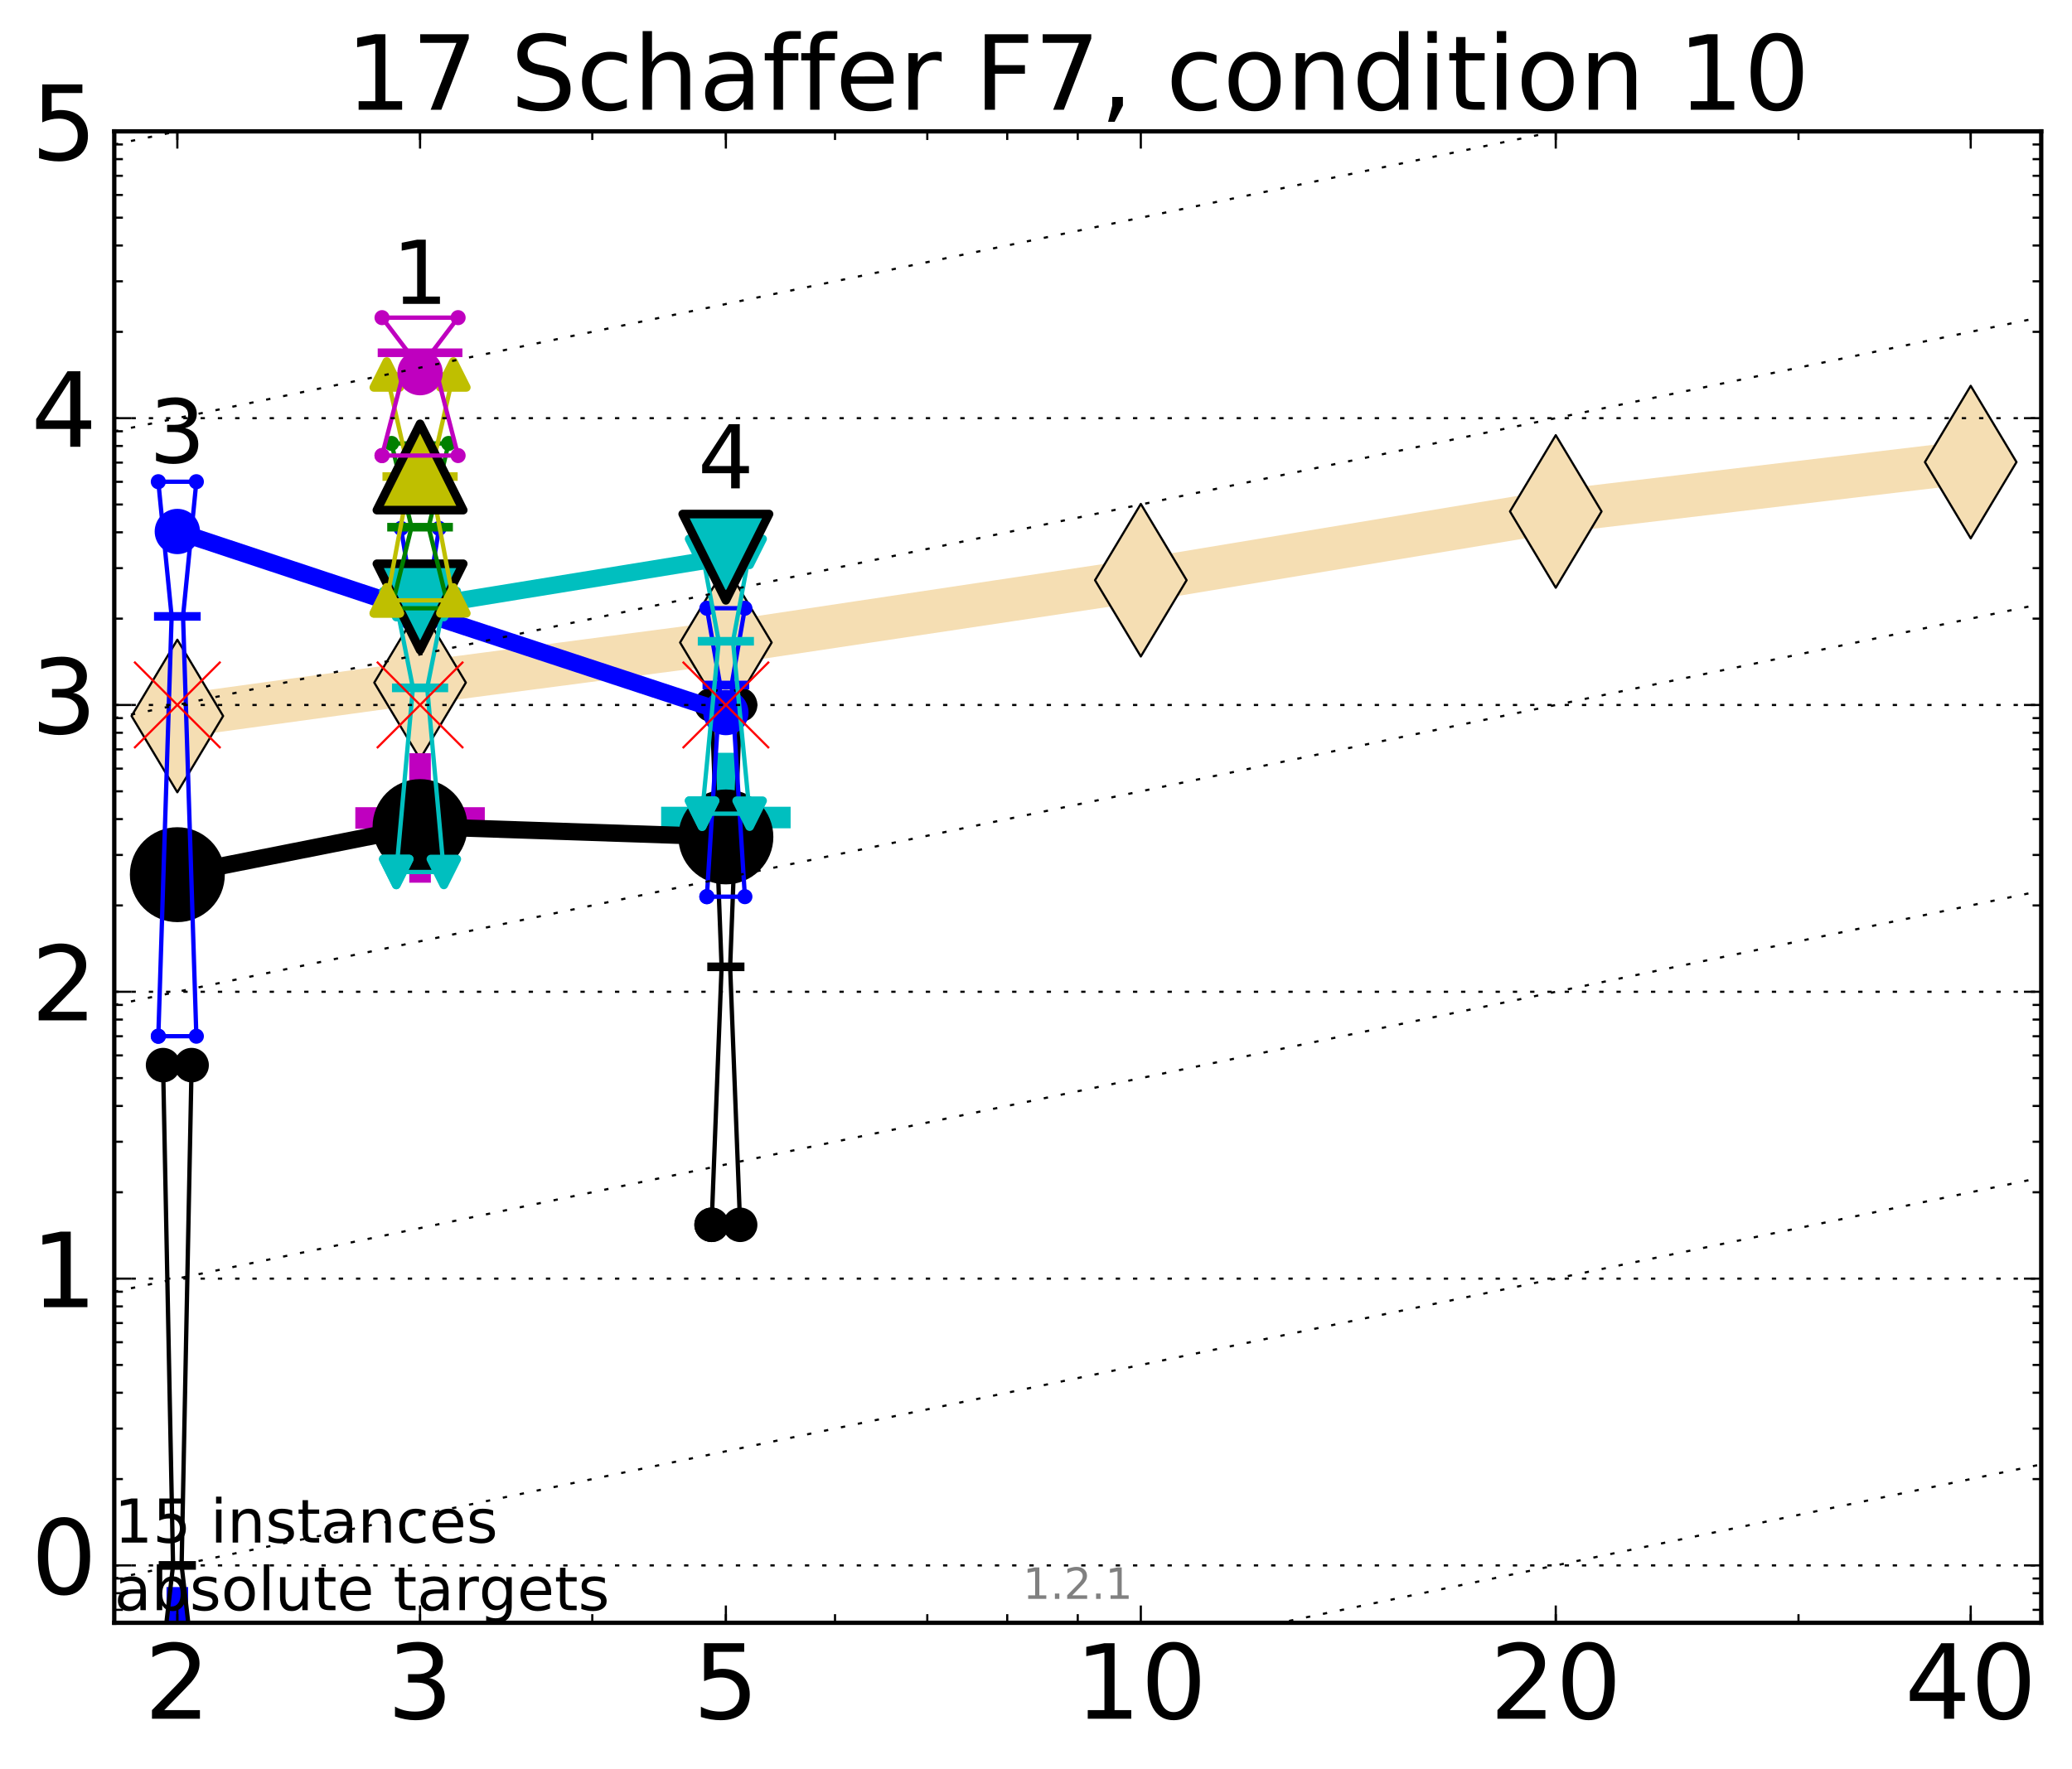 <?xml version="1.0" encoding="utf-8" standalone="no"?>
<!DOCTYPE svg PUBLIC "-//W3C//DTD SVG 1.1//EN"
  "http://www.w3.org/Graphics/SVG/1.1/DTD/svg11.dtd">
<!-- Created with matplotlib (http://matplotlib.org/) -->
<svg height="410pt" version="1.1" viewBox="0 0 480 410" width="480pt" xmlns="http://www.w3.org/2000/svg" xmlns:xlink="http://www.w3.org/1999/xlink">
 <defs>
  <style type="text/css">
*{stroke-linecap:butt;stroke-linejoin:round;stroke-miterlimit:100000;}
  </style>
 </defs>
 <g id="figure_1">
  <g id="patch_1">
   <path d="M 0 410.464 
L 480.07 410.464 
L 480.07 0 
L 0 0 
z
" style="fill:#ffffff;"/>
  </g>
  <g id="axes_1">
   <g id="patch_2">
    <path d="M 26.47 376.036 
L 472.87 376.036 
L 472.87 30.436 
L 26.47 30.436 
z
" style="fill:#ffffff;"/>
   </g>
   <g id="line2d_1">
    <path clip-path="url(#p21dc905e08)" d="M 41.082 165.913 
L 97.312 158.178 
L 168.155 148.888 
L 264.282 134.447 
L 360.409 118.513 
L 456.536 107.077 
" style="fill:none;stroke:#f5deb3;stroke-linecap:square;stroke-width:10.0;"/>
    <defs>
     <path d="M -0 17.678 
L 10.607 0 
L 0 -17.678 
L -10.607 -0 
z
" id="md694041c48" style="stroke:#000000;stroke-linejoin:miter;stroke-width:0.5;"/>
    </defs>
    <g clip-path="url(#p21dc905e08)">
     <use style="fill:#f5deb3;stroke:#000000;stroke-linejoin:miter;stroke-width:0.5;" x="41.082" xlink:href="#md694041c48" y="165.913"/>
     <use style="fill:#f5deb3;stroke:#000000;stroke-linejoin:miter;stroke-width:0.5;" x="97.312" xlink:href="#md694041c48" y="158.178"/>
     <use style="fill:#f5deb3;stroke:#000000;stroke-linejoin:miter;stroke-width:0.5;" x="168.155" xlink:href="#md694041c48" y="148.888"/>
     <use style="fill:#f5deb3;stroke:#000000;stroke-linejoin:miter;stroke-width:0.5;" x="264.282" xlink:href="#md694041c48" y="134.447"/>
     <use style="fill:#f5deb3;stroke:#000000;stroke-linejoin:miter;stroke-width:0.5;" x="360.409" xlink:href="#md694041c48" y="118.513"/>
     <use style="fill:#f5deb3;stroke:#000000;stroke-linejoin:miter;stroke-width:0.5;" x="456.536" xlink:href="#md694041c48" y="107.077"/>
    </g>
   </g>
   <g id="line2d_2">
    <defs>
     <path d="M -15 0 
L 15 0 
M 0 15 
L 0 -15 
" id="m156d5444b9" style="stroke:#0000ff;stroke-width:5.0;"/>
    </defs>
    <g clip-path="url(#p21dc905e08)">
     <use style="fill:#0000ff;stroke:#0000ff;stroke-width:5.0;" x="41.082" xlink:href="#m156d5444b9" y="382.751"/>
    </g>
   </g>
   <g id="line2d_3">
    <defs>
     <path d="M -15 0 
L 15 0 
M 0 15 
L 0 -15 
" id="m2681472299" style="stroke:#bf00bf;stroke-width:5.0;"/>
    </defs>
    <g clip-path="url(#p21dc905e08)">
     <use style="fill:#bf00bf;stroke:#bf00bf;stroke-width:5.0;" x="97.312" xlink:href="#m2681472299" y="189.544"/>
    </g>
   </g>
   <g id="line2d_4">
    <defs>
     <path d="M -15 0 
L 15 0 
M 0 15 
L 0 -15 
" id="m34a25fa4fe" style="stroke:#00bfbf;stroke-width:5.0;"/>
    </defs>
    <g clip-path="url(#p21dc905e08)">
     <use style="fill:#00bfbf;stroke:#00bfbf;stroke-width:5.0;" x="168.155" xlink:href="#m34a25fa4fe" y="189.441"/>
    </g>
   </g>
   <g id="line2d_5">
    <path clip-path="url(#p21dc905e08)" d="M 37.777 382.751 
L 40.09 362.744 
L 37.777 246.816 
L 44.386 246.816 
L 42.073 362.744 
L 44.386 382.751 
L 37.777 382.751 
" style="fill:none;stroke:#000000;stroke-linecap:square;"/>
    <defs>
     <path d="M 0 0 
C 0 0 0 0 0 0 
C 0 0 0 0 0 0 
C 0 0 0 0 0 0 
C 0 0 0 0 0 0 
C 0 0 0 0 0 0 
C 0 0 0 0 0 0 
C 0 0 0 0 0 0 
C 0 0 0 0 0 0 
z
" id="m3564b1554b" style="stroke:#000000;stroke-width:2.0;"/>
    </defs>
    <g clip-path="url(#p21dc905e08)">
     <use style="stroke:#000000;stroke-width:2.0;" x="37.777" xlink:href="#m3564b1554b" y="382.751"/>
     <use style="stroke:#000000;stroke-width:2.0;" x="40.09" xlink:href="#m3564b1554b" y="362.744"/>
     <use style="stroke:#000000;stroke-width:2.0;" x="37.777" xlink:href="#m3564b1554b" y="246.816"/>
     <use style="stroke:#000000;stroke-width:2.0;" x="44.386" xlink:href="#m3564b1554b" y="246.816"/>
     <use style="stroke:#000000;stroke-width:2.0;" x="42.073" xlink:href="#m3564b1554b" y="362.744"/>
     <use style="stroke:#000000;stroke-width:2.0;" x="44.386" xlink:href="#m3564b1554b" y="382.751"/>
     <use style="stroke:#000000;stroke-width:2.0;" x="37.777" xlink:href="#m3564b1554b" y="382.751"/>
    </g>
   </g>
   <g id="line2d_6">
    <path clip-path="url(#p21dc905e08)" d="M 37.777 382.751 
L 44.386 382.751 
L 44.386 246.816 
L 37.777 246.816 
L 37.777 382.751 
" style="fill:none;"/>
    <defs>
     <path d="M 0 3 
C 0.796 3 1.559 2.684 2.121 2.121 
C 2.684 1.559 3 0.796 3 0 
C 3 -0.796 2.684 -1.559 2.121 -2.121 
C 1.559 -2.684 0.796 -3 0 -3 
C -0.796 -3 -1.559 -2.684 -2.121 -2.121 
C -2.684 -1.559 -3 -0.796 -3 0 
C -3 0.796 -2.684 1.559 -2.121 2.121 
C -1.559 2.684 -0.796 3 0 3 
z
" id="m0565394ec5" style="stroke:#000000;stroke-width:2.0;"/>
    </defs>
    <g clip-path="url(#p21dc905e08)">
     <use style="stroke:#000000;stroke-width:2.0;" x="37.777" xlink:href="#m0565394ec5" y="382.751"/>
     <use style="stroke:#000000;stroke-width:2.0;" x="44.386" xlink:href="#m0565394ec5" y="382.751"/>
     <use style="stroke:#000000;stroke-width:2.0;" x="44.386" xlink:href="#m0565394ec5" y="246.816"/>
     <use style="stroke:#000000;stroke-width:2.0;" x="37.777" xlink:href="#m0565394ec5" y="246.816"/>
     <use style="stroke:#000000;stroke-width:2.0;" x="37.777" xlink:href="#m0565394ec5" y="382.751"/>
    </g>
   </g>
   <g id="line2d_7">
    <path clip-path="url(#p21dc905e08)" d="M 37.777 362.744 
L 44.386 362.744 
" style="fill:none;stroke:#000000;stroke-linecap:square;stroke-width:2.0;"/>
    <g clip-path="url(#p21dc905e08)">
     <use style="stroke:#000000;stroke-width:2.0;" x="37.777" xlink:href="#m3564b1554b" y="362.744"/>
     <use style="stroke:#000000;stroke-width:2.0;" x="44.386" xlink:href="#m3564b1554b" y="362.744"/>
    </g>
   </g>
   <g id="line2d_8">
    <path clip-path="url(#p21dc905e08)" d="M 94.008 394.454 
L 96.321 394.454 
L 94.008 394.454 
L 100.617 394.454 
L 98.304 394.454 
L 100.617 394.454 
L 94.008 394.454 
" style="fill:none;stroke:#000000;stroke-linecap:square;"/>
    <g clip-path="url(#p21dc905e08)">
     <use style="stroke:#000000;stroke-width:2.0;" x="94.008" xlink:href="#m3564b1554b" y="394.454"/>
     <use style="stroke:#000000;stroke-width:2.0;" x="96.321" xlink:href="#m3564b1554b" y="394.454"/>
     <use style="stroke:#000000;stroke-width:2.0;" x="94.008" xlink:href="#m3564b1554b" y="394.454"/>
     <use style="stroke:#000000;stroke-width:2.0;" x="100.617" xlink:href="#m3564b1554b" y="394.454"/>
     <use style="stroke:#000000;stroke-width:2.0;" x="98.304" xlink:href="#m3564b1554b" y="394.454"/>
     <use style="stroke:#000000;stroke-width:2.0;" x="100.617" xlink:href="#m3564b1554b" y="394.454"/>
     <use style="stroke:#000000;stroke-width:2.0;" x="94.008" xlink:href="#m3564b1554b" y="394.454"/>
    </g>
   </g>
   <g id="line2d_9">
    <path clip-path="url(#p21dc905e08)" d="M 94.008 394.454 
L 100.617 394.454 
L 100.617 394.454 
L 94.008 394.454 
L 94.008 394.454 
" style="fill:none;"/>
    <g clip-path="url(#p21dc905e08)">
     <use style="stroke:#000000;stroke-width:2.0;" x="94.008" xlink:href="#m0565394ec5" y="394.454"/>
     <use style="stroke:#000000;stroke-width:2.0;" x="100.617" xlink:href="#m0565394ec5" y="394.454"/>
     <use style="stroke:#000000;stroke-width:2.0;" x="100.617" xlink:href="#m0565394ec5" y="394.454"/>
     <use style="stroke:#000000;stroke-width:2.0;" x="94.008" xlink:href="#m0565394ec5" y="394.454"/>
     <use style="stroke:#000000;stroke-width:2.0;" x="94.008" xlink:href="#m0565394ec5" y="394.454"/>
    </g>
   </g>
   <g id="line2d_10">
    <path clip-path="url(#p21dc905e08)" d="M 94.008 394.454 
L 100.617 394.454 
" style="fill:none;stroke:#000000;stroke-linecap:square;stroke-width:2.0;"/>
    <g clip-path="url(#p21dc905e08)">
     <use style="stroke:#000000;stroke-width:2.0;" x="94.008" xlink:href="#m3564b1554b" y="394.454"/>
     <use style="stroke:#000000;stroke-width:2.0;" x="100.617" xlink:href="#m3564b1554b" y="394.454"/>
    </g>
   </g>
   <g id="line2d_11">
    <path clip-path="url(#p21dc905e08)" d="M 164.85 283.819 
L 167.163 224.034 
L 164.85 163.342 
L 171.459 163.342 
L 169.146 224.034 
L 171.459 283.819 
L 164.85 283.819 
" style="fill:none;stroke:#000000;stroke-linecap:square;"/>
    <g clip-path="url(#p21dc905e08)">
     <use style="stroke:#000000;stroke-width:2.0;" x="164.85" xlink:href="#m3564b1554b" y="283.819"/>
     <use style="stroke:#000000;stroke-width:2.0;" x="167.163" xlink:href="#m3564b1554b" y="224.034"/>
     <use style="stroke:#000000;stroke-width:2.0;" x="164.85" xlink:href="#m3564b1554b" y="163.342"/>
     <use style="stroke:#000000;stroke-width:2.0;" x="171.459" xlink:href="#m3564b1554b" y="163.342"/>
     <use style="stroke:#000000;stroke-width:2.0;" x="169.146" xlink:href="#m3564b1554b" y="224.034"/>
     <use style="stroke:#000000;stroke-width:2.0;" x="171.459" xlink:href="#m3564b1554b" y="283.819"/>
     <use style="stroke:#000000;stroke-width:2.0;" x="164.85" xlink:href="#m3564b1554b" y="283.819"/>
    </g>
   </g>
   <g id="line2d_12">
    <path clip-path="url(#p21dc905e08)" d="M 164.85 283.819 
L 171.459 283.819 
L 171.459 163.342 
L 164.85 163.342 
L 164.85 283.819 
" style="fill:none;"/>
    <g clip-path="url(#p21dc905e08)">
     <use style="stroke:#000000;stroke-width:2.0;" x="164.85" xlink:href="#m0565394ec5" y="283.819"/>
     <use style="stroke:#000000;stroke-width:2.0;" x="171.459" xlink:href="#m0565394ec5" y="283.819"/>
     <use style="stroke:#000000;stroke-width:2.0;" x="171.459" xlink:href="#m0565394ec5" y="163.342"/>
     <use style="stroke:#000000;stroke-width:2.0;" x="164.85" xlink:href="#m0565394ec5" y="163.342"/>
     <use style="stroke:#000000;stroke-width:2.0;" x="164.85" xlink:href="#m0565394ec5" y="283.819"/>
    </g>
   </g>
   <g id="line2d_13">
    <path clip-path="url(#p21dc905e08)" d="M 164.85 224.034 
L 171.459 224.034 
" style="fill:none;stroke:#000000;stroke-linecap:square;stroke-width:2.0;"/>
    <g clip-path="url(#p21dc905e08)">
     <use style="stroke:#000000;stroke-width:2.0;" x="164.85" xlink:href="#m3564b1554b" y="224.034"/>
     <use style="stroke:#000000;stroke-width:2.0;" x="171.459" xlink:href="#m3564b1554b" y="224.034"/>
    </g>
   </g>
   <g id="line2d_14">
    <path clip-path="url(#p21dc905e08)" d="M 41.082 202.684 
L 97.312 191.537 
" style="fill:none;stroke:#000000;stroke-linecap:square;stroke-width:4.0;"/>
    <g clip-path="url(#p21dc905e08)">
     <use style="stroke:#000000;stroke-width:2.0;" x="41.082" xlink:href="#m3564b1554b" y="202.684"/>
     <use style="stroke:#000000;stroke-width:2.0;" x="97.312" xlink:href="#m3564b1554b" y="191.537"/>
    </g>
   </g>
   <g id="line2d_15">
    <path clip-path="url(#p21dc905e08)" d="M 97.312 191.537 
L 168.155 193.935 
" style="fill:none;stroke:#000000;stroke-linecap:square;stroke-width:4.0;"/>
    <g clip-path="url(#p21dc905e08)">
     <use style="stroke:#000000;stroke-width:2.0;" x="97.312" xlink:href="#m3564b1554b" y="191.537"/>
     <use style="stroke:#000000;stroke-width:2.0;" x="168.155" xlink:href="#m3564b1554b" y="193.935"/>
    </g>
   </g>
   <g id="line2d_16">
    <path clip-path="url(#p21dc905e08)" d="M 41.082 202.684 
L 97.312 191.537 
L 168.155 193.935 
" style="fill:none;"/>
    <defs>
     <path d="M 0 10 
C 2.652 10 5.196 8.946 7.071 7.071 
C 8.946 5.196 10 2.652 10 0 
C 10 -2.652 8.946 -5.196 7.071 -7.071 
C 5.196 -8.946 2.652 -10 0 -10 
C -2.652 -10 -5.196 -8.946 -7.071 -7.071 
C -8.946 -5.196 -10 -2.652 -10 0 
C -10 2.652 -8.946 5.196 -7.071 7.071 
C -5.196 8.946 -2.652 10 0 10 
z
" id="m11598e6a2b" style="stroke:#000000;stroke-width:2.0;"/>
    </defs>
    <g clip-path="url(#p21dc905e08)">
     <use style="stroke:#000000;stroke-width:2.0;" x="41.082" xlink:href="#m11598e6a2b" y="202.684"/>
     <use style="stroke:#000000;stroke-width:2.0;" x="97.312" xlink:href="#m11598e6a2b" y="191.537"/>
     <use style="stroke:#000000;stroke-width:2.0;" x="168.155" xlink:href="#m11598e6a2b" y="193.935"/>
    </g>
   </g>
   <g id="line2d_17">
    <path clip-path="url(#p21dc905e08)" d="M 36.676 240.116 
L 39.76 142.834 
L 36.676 111.625 
L 45.488 111.625 
L 42.403 142.834 
L 45.488 240.116 
L 36.676 240.116 
" style="fill:none;stroke:#0000ff;stroke-linecap:square;"/>
    <defs>
     <path d="M 0 0 
C 0 0 0 0 0 0 
C 0 0 0 0 0 0 
C 0 0 0 0 0 0 
C 0 0 0 0 0 0 
C 0 0 0 0 0 0 
C 0 0 0 0 0 0 
C 0 0 0 0 0 0 
C 0 0 0 0 0 0 
z
" id="m761377c29d" style="stroke:#0000ff;stroke-width:0.5;"/>
    </defs>
    <g clip-path="url(#p21dc905e08)">
     <use style="fill:#0000ff;stroke:#0000ff;stroke-width:0.5;" x="36.676" xlink:href="#m761377c29d" y="240.116"/>
     <use style="fill:#0000ff;stroke:#0000ff;stroke-width:0.5;" x="39.76" xlink:href="#m761377c29d" y="142.834"/>
     <use style="fill:#0000ff;stroke:#0000ff;stroke-width:0.5;" x="36.676" xlink:href="#m761377c29d" y="111.625"/>
     <use style="fill:#0000ff;stroke:#0000ff;stroke-width:0.5;" x="45.488" xlink:href="#m761377c29d" y="111.625"/>
     <use style="fill:#0000ff;stroke:#0000ff;stroke-width:0.5;" x="42.403" xlink:href="#m761377c29d" y="142.834"/>
     <use style="fill:#0000ff;stroke:#0000ff;stroke-width:0.5;" x="45.488" xlink:href="#m761377c29d" y="240.116"/>
     <use style="fill:#0000ff;stroke:#0000ff;stroke-width:0.5;" x="36.676" xlink:href="#m761377c29d" y="240.116"/>
    </g>
   </g>
   <g id="line2d_18">
    <path clip-path="url(#p21dc905e08)" d="M 36.676 240.116 
L 45.488 240.116 
L 45.488 111.625 
L 36.676 111.625 
L 36.676 240.116 
" style="fill:none;"/>
    <defs>
     <path d="M 0 1.5 
C 0.398 1.5 0.779 1.342 1.061 1.061 
C 1.342 0.779 1.5 0.398 1.5 0 
C 1.5 -0.398 1.342 -0.779 1.061 -1.061 
C 0.779 -1.342 0.398 -1.5 0 -1.5 
C -0.398 -1.5 -0.779 -1.342 -1.061 -1.061 
C -1.342 -0.779 -1.5 -0.398 -1.5 0 
C -1.5 0.398 -1.342 0.779 -1.061 1.061 
C -0.779 1.342 -0.398 1.5 0 1.5 
z
" id="ma03a6f384c" style="stroke:#0000ff;stroke-width:0.5;"/>
    </defs>
    <g clip-path="url(#p21dc905e08)">
     <use style="fill:#0000ff;stroke:#0000ff;stroke-width:0.5;" x="36.676" xlink:href="#ma03a6f384c" y="240.116"/>
     <use style="fill:#0000ff;stroke:#0000ff;stroke-width:0.5;" x="45.488" xlink:href="#ma03a6f384c" y="240.116"/>
     <use style="fill:#0000ff;stroke:#0000ff;stroke-width:0.5;" x="45.488" xlink:href="#ma03a6f384c" y="111.625"/>
     <use style="fill:#0000ff;stroke:#0000ff;stroke-width:0.5;" x="36.676" xlink:href="#ma03a6f384c" y="111.625"/>
     <use style="fill:#0000ff;stroke:#0000ff;stroke-width:0.5;" x="36.676" xlink:href="#ma03a6f384c" y="240.116"/>
    </g>
   </g>
   <g id="line2d_19">
    <path clip-path="url(#p21dc905e08)" d="M 36.676 142.834 
L 45.488 142.834 
" style="fill:none;stroke:#0000ff;stroke-linecap:square;stroke-width:2.0;"/>
    <g clip-path="url(#p21dc905e08)">
     <use style="fill:#0000ff;stroke:#0000ff;stroke-width:0.5;" x="36.676" xlink:href="#m761377c29d" y="142.834"/>
     <use style="fill:#0000ff;stroke:#0000ff;stroke-width:0.5;" x="45.488" xlink:href="#m761377c29d" y="142.834"/>
    </g>
   </g>
   <g id="line2d_20">
    <path clip-path="url(#p21dc905e08)" d="M 92.906 142.359 
L 95.991 141.301 
L 92.906 122.443 
L 101.718 122.443 
L 98.634 141.301 
L 101.718 142.359 
L 92.906 142.359 
" style="fill:none;stroke:#0000ff;stroke-linecap:square;"/>
    <g clip-path="url(#p21dc905e08)">
     <use style="fill:#0000ff;stroke:#0000ff;stroke-width:0.5;" x="92.906" xlink:href="#m761377c29d" y="142.359"/>
     <use style="fill:#0000ff;stroke:#0000ff;stroke-width:0.5;" x="95.991" xlink:href="#m761377c29d" y="141.301"/>
     <use style="fill:#0000ff;stroke:#0000ff;stroke-width:0.5;" x="92.906" xlink:href="#m761377c29d" y="122.443"/>
     <use style="fill:#0000ff;stroke:#0000ff;stroke-width:0.5;" x="101.718" xlink:href="#m761377c29d" y="122.443"/>
     <use style="fill:#0000ff;stroke:#0000ff;stroke-width:0.5;" x="98.634" xlink:href="#m761377c29d" y="141.301"/>
     <use style="fill:#0000ff;stroke:#0000ff;stroke-width:0.5;" x="101.718" xlink:href="#m761377c29d" y="142.359"/>
     <use style="fill:#0000ff;stroke:#0000ff;stroke-width:0.5;" x="92.906" xlink:href="#m761377c29d" y="142.359"/>
    </g>
   </g>
   <g id="line2d_21">
    <path clip-path="url(#p21dc905e08)" d="M 92.906 142.359 
L 101.718 142.359 
L 101.718 122.443 
L 92.906 122.443 
L 92.906 142.359 
" style="fill:none;"/>
    <g clip-path="url(#p21dc905e08)">
     <use style="fill:#0000ff;stroke:#0000ff;stroke-width:0.5;" x="92.906" xlink:href="#ma03a6f384c" y="142.359"/>
     <use style="fill:#0000ff;stroke:#0000ff;stroke-width:0.5;" x="101.718" xlink:href="#ma03a6f384c" y="142.359"/>
     <use style="fill:#0000ff;stroke:#0000ff;stroke-width:0.5;" x="101.718" xlink:href="#ma03a6f384c" y="122.443"/>
     <use style="fill:#0000ff;stroke:#0000ff;stroke-width:0.5;" x="92.906" xlink:href="#ma03a6f384c" y="122.443"/>
     <use style="fill:#0000ff;stroke:#0000ff;stroke-width:0.5;" x="92.906" xlink:href="#ma03a6f384c" y="142.359"/>
    </g>
   </g>
   <g id="line2d_22">
    <path clip-path="url(#p21dc905e08)" d="M 92.906 141.301 
L 101.718 141.301 
" style="fill:none;stroke:#0000ff;stroke-linecap:square;stroke-width:2.0;"/>
    <g clip-path="url(#p21dc905e08)">
     <use style="fill:#0000ff;stroke:#0000ff;stroke-width:0.5;" x="92.906" xlink:href="#m761377c29d" y="141.301"/>
     <use style="fill:#0000ff;stroke:#0000ff;stroke-width:0.5;" x="101.718" xlink:href="#m761377c29d" y="141.301"/>
    </g>
   </g>
   <g id="line2d_23">
    <path clip-path="url(#p21dc905e08)" d="M 163.749 207.78 
L 166.833 158.734 
L 163.749 140.945 
L 172.561 140.945 
L 169.476 158.734 
L 172.561 207.78 
L 163.749 207.78 
" style="fill:none;stroke:#0000ff;stroke-linecap:square;"/>
    <g clip-path="url(#p21dc905e08)">
     <use style="fill:#0000ff;stroke:#0000ff;stroke-width:0.5;" x="163.749" xlink:href="#m761377c29d" y="207.78"/>
     <use style="fill:#0000ff;stroke:#0000ff;stroke-width:0.5;" x="166.833" xlink:href="#m761377c29d" y="158.734"/>
     <use style="fill:#0000ff;stroke:#0000ff;stroke-width:0.5;" x="163.749" xlink:href="#m761377c29d" y="140.945"/>
     <use style="fill:#0000ff;stroke:#0000ff;stroke-width:0.5;" x="172.561" xlink:href="#m761377c29d" y="140.945"/>
     <use style="fill:#0000ff;stroke:#0000ff;stroke-width:0.5;" x="169.476" xlink:href="#m761377c29d" y="158.734"/>
     <use style="fill:#0000ff;stroke:#0000ff;stroke-width:0.5;" x="172.561" xlink:href="#m761377c29d" y="207.78"/>
     <use style="fill:#0000ff;stroke:#0000ff;stroke-width:0.5;" x="163.749" xlink:href="#m761377c29d" y="207.78"/>
    </g>
   </g>
   <g id="line2d_24">
    <path clip-path="url(#p21dc905e08)" d="M 163.749 207.78 
L 172.561 207.78 
L 172.561 140.945 
L 163.749 140.945 
L 163.749 207.78 
" style="fill:none;"/>
    <g clip-path="url(#p21dc905e08)">
     <use style="fill:#0000ff;stroke:#0000ff;stroke-width:0.5;" x="163.749" xlink:href="#ma03a6f384c" y="207.78"/>
     <use style="fill:#0000ff;stroke:#0000ff;stroke-width:0.5;" x="172.561" xlink:href="#ma03a6f384c" y="207.78"/>
     <use style="fill:#0000ff;stroke:#0000ff;stroke-width:0.5;" x="172.561" xlink:href="#ma03a6f384c" y="140.945"/>
     <use style="fill:#0000ff;stroke:#0000ff;stroke-width:0.5;" x="163.749" xlink:href="#ma03a6f384c" y="140.945"/>
     <use style="fill:#0000ff;stroke:#0000ff;stroke-width:0.5;" x="163.749" xlink:href="#ma03a6f384c" y="207.78"/>
    </g>
   </g>
   <g id="line2d_25">
    <path clip-path="url(#p21dc905e08)" d="M 163.749 158.734 
L 172.561 158.734 
" style="fill:none;stroke:#0000ff;stroke-linecap:square;stroke-width:2.0;"/>
    <g clip-path="url(#p21dc905e08)">
     <use style="fill:#0000ff;stroke:#0000ff;stroke-width:0.5;" x="163.749" xlink:href="#m761377c29d" y="158.734"/>
     <use style="fill:#0000ff;stroke:#0000ff;stroke-width:0.5;" x="172.561" xlink:href="#m761377c29d" y="158.734"/>
    </g>
   </g>
   <g id="line2d_26">
    <path clip-path="url(#p21dc905e08)" d="M 41.082 123.161 
L 97.312 141.813 
" style="fill:none;stroke:#0000ff;stroke-linecap:square;stroke-width:4.0;"/>
    <g clip-path="url(#p21dc905e08)">
     <use style="fill:#0000ff;stroke:#0000ff;stroke-width:0.5;" x="41.082" xlink:href="#m761377c29d" y="123.161"/>
     <use style="fill:#0000ff;stroke:#0000ff;stroke-width:0.5;" x="97.312" xlink:href="#m761377c29d" y="141.813"/>
    </g>
   </g>
   <g id="line2d_27">
    <path clip-path="url(#p21dc905e08)" d="M 97.312 141.813 
L 168.155 165.117 
" style="fill:none;stroke:#0000ff;stroke-linecap:square;stroke-width:4.0;"/>
    <g clip-path="url(#p21dc905e08)">
     <use style="fill:#0000ff;stroke:#0000ff;stroke-width:0.5;" x="97.312" xlink:href="#m761377c29d" y="141.813"/>
     <use style="fill:#0000ff;stroke:#0000ff;stroke-width:0.5;" x="168.155" xlink:href="#m761377c29d" y="165.117"/>
    </g>
   </g>
   <g id="line2d_28">
    <path clip-path="url(#p21dc905e08)" d="M 41.082 123.161 
L 97.312 141.813 
L 168.155 165.117 
" style="fill:none;"/>
    <defs>
     <path d="M 0 5 
C 1.326 5 2.598 4.473 3.536 3.536 
C 4.473 2.598 5 1.326 5 0 
C 5 -1.326 4.473 -2.598 3.536 -3.536 
C 2.598 -4.473 1.326 -5 0 -5 
C -1.326 -5 -2.598 -4.473 -3.536 -3.536 
C -4.473 -2.598 -5 -1.326 -5 0 
C -5 1.326 -4.473 2.598 -3.536 3.536 
C -2.598 4.473 -1.326 5 0 5 
z
" id="m98b571effe" style="stroke:#0000ff;stroke-width:0.5;"/>
    </defs>
    <g clip-path="url(#p21dc905e08)">
     <use style="fill:#0000ff;stroke:#0000ff;stroke-width:0.5;" x="41.082" xlink:href="#m98b571effe" y="123.161"/>
     <use style="fill:#0000ff;stroke:#0000ff;stroke-width:0.5;" x="97.312" xlink:href="#m98b571effe" y="141.813"/>
     <use style="fill:#0000ff;stroke:#0000ff;stroke-width:0.5;" x="168.155" xlink:href="#m98b571effe" y="165.117"/>
    </g>
   </g>
   <g id="line2d_29">
    <path clip-path="url(#p21dc905e08)" d="M 91.805 202.057 
L 95.66 159.392 
L 91.805 139.996 
L 102.82 139.996 
L 98.965 159.392 
L 102.82 202.057 
L 91.805 202.057 
" style="fill:none;stroke:#00bfbf;stroke-linecap:square;"/>
    <defs>
     <path d="M 0 0 
L 0 0 
L 0 0 
z
" id="m4927b4c2a5" style="stroke:#00bfbf;stroke-linejoin:miter;stroke-width:2.0;"/>
    </defs>
    <g clip-path="url(#p21dc905e08)">
     <use style="fill:#00bfbf;stroke:#00bfbf;stroke-linejoin:miter;stroke-width:2.0;" x="91.805" xlink:href="#m4927b4c2a5" y="202.057"/>
     <use style="fill:#00bfbf;stroke:#00bfbf;stroke-linejoin:miter;stroke-width:2.0;" x="95.66" xlink:href="#m4927b4c2a5" y="159.392"/>
     <use style="fill:#00bfbf;stroke:#00bfbf;stroke-linejoin:miter;stroke-width:2.0;" x="91.805" xlink:href="#m4927b4c2a5" y="139.996"/>
     <use style="fill:#00bfbf;stroke:#00bfbf;stroke-linejoin:miter;stroke-width:2.0;" x="102.82" xlink:href="#m4927b4c2a5" y="139.996"/>
     <use style="fill:#00bfbf;stroke:#00bfbf;stroke-linejoin:miter;stroke-width:2.0;" x="98.965" xlink:href="#m4927b4c2a5" y="159.392"/>
     <use style="fill:#00bfbf;stroke:#00bfbf;stroke-linejoin:miter;stroke-width:2.0;" x="102.82" xlink:href="#m4927b4c2a5" y="202.057"/>
     <use style="fill:#00bfbf;stroke:#00bfbf;stroke-linejoin:miter;stroke-width:2.0;" x="91.805" xlink:href="#m4927b4c2a5" y="202.057"/>
    </g>
   </g>
   <g id="line2d_30">
    <path clip-path="url(#p21dc905e08)" d="M 91.805 202.057 
L 102.82 202.057 
L 102.82 139.996 
L 91.805 139.996 
L 91.805 202.057 
" style="fill:none;"/>
    <defs>
     <path d="M -0 3 
L 3 -3 
L -3 -3 
z
" id="m8bc6bc334d" style="stroke:#00bfbf;stroke-linejoin:miter;stroke-width:2.0;"/>
    </defs>
    <g clip-path="url(#p21dc905e08)">
     <use style="fill:#00bfbf;stroke:#00bfbf;stroke-linejoin:miter;stroke-width:2.0;" x="91.805" xlink:href="#m8bc6bc334d" y="202.057"/>
     <use style="fill:#00bfbf;stroke:#00bfbf;stroke-linejoin:miter;stroke-width:2.0;" x="102.82" xlink:href="#m8bc6bc334d" y="202.057"/>
     <use style="fill:#00bfbf;stroke:#00bfbf;stroke-linejoin:miter;stroke-width:2.0;" x="102.82" xlink:href="#m8bc6bc334d" y="139.996"/>
     <use style="fill:#00bfbf;stroke:#00bfbf;stroke-linejoin:miter;stroke-width:2.0;" x="91.805" xlink:href="#m8bc6bc334d" y="139.996"/>
     <use style="fill:#00bfbf;stroke:#00bfbf;stroke-linejoin:miter;stroke-width:2.0;" x="91.805" xlink:href="#m8bc6bc334d" y="202.057"/>
    </g>
   </g>
   <g id="line2d_31">
    <path clip-path="url(#p21dc905e08)" d="M 91.805 159.392 
L 102.82 159.392 
" style="fill:none;stroke:#00bfbf;stroke-linecap:square;stroke-width:2.0;"/>
    <g clip-path="url(#p21dc905e08)">
     <use style="fill:#00bfbf;stroke:#00bfbf;stroke-linejoin:miter;stroke-width:2.0;" x="91.805" xlink:href="#m4927b4c2a5" y="159.392"/>
     <use style="fill:#00bfbf;stroke:#00bfbf;stroke-linejoin:miter;stroke-width:2.0;" x="102.82" xlink:href="#m4927b4c2a5" y="159.392"/>
    </g>
   </g>
   <g id="line2d_32">
    <path clip-path="url(#p21dc905e08)" d="M 162.647 188.55 
L 166.502 148.594 
L 162.647 127.881 
L 173.662 127.881 
L 169.807 148.594 
L 173.662 188.55 
L 162.647 188.55 
" style="fill:none;stroke:#00bfbf;stroke-linecap:square;"/>
    <g clip-path="url(#p21dc905e08)">
     <use style="fill:#00bfbf;stroke:#00bfbf;stroke-linejoin:miter;stroke-width:2.0;" x="162.647" xlink:href="#m4927b4c2a5" y="188.55"/>
     <use style="fill:#00bfbf;stroke:#00bfbf;stroke-linejoin:miter;stroke-width:2.0;" x="166.502" xlink:href="#m4927b4c2a5" y="148.594"/>
     <use style="fill:#00bfbf;stroke:#00bfbf;stroke-linejoin:miter;stroke-width:2.0;" x="162.647" xlink:href="#m4927b4c2a5" y="127.881"/>
     <use style="fill:#00bfbf;stroke:#00bfbf;stroke-linejoin:miter;stroke-width:2.0;" x="173.662" xlink:href="#m4927b4c2a5" y="127.881"/>
     <use style="fill:#00bfbf;stroke:#00bfbf;stroke-linejoin:miter;stroke-width:2.0;" x="169.807" xlink:href="#m4927b4c2a5" y="148.594"/>
     <use style="fill:#00bfbf;stroke:#00bfbf;stroke-linejoin:miter;stroke-width:2.0;" x="173.662" xlink:href="#m4927b4c2a5" y="188.55"/>
     <use style="fill:#00bfbf;stroke:#00bfbf;stroke-linejoin:miter;stroke-width:2.0;" x="162.647" xlink:href="#m4927b4c2a5" y="188.55"/>
    </g>
   </g>
   <g id="line2d_33">
    <path clip-path="url(#p21dc905e08)" d="M 162.647 188.55 
L 173.662 188.55 
L 173.662 127.881 
L 162.647 127.881 
L 162.647 188.55 
" style="fill:none;"/>
    <g clip-path="url(#p21dc905e08)">
     <use style="fill:#00bfbf;stroke:#00bfbf;stroke-linejoin:miter;stroke-width:2.0;" x="162.647" xlink:href="#m8bc6bc334d" y="188.55"/>
     <use style="fill:#00bfbf;stroke:#00bfbf;stroke-linejoin:miter;stroke-width:2.0;" x="173.662" xlink:href="#m8bc6bc334d" y="188.55"/>
     <use style="fill:#00bfbf;stroke:#00bfbf;stroke-linejoin:miter;stroke-width:2.0;" x="173.662" xlink:href="#m8bc6bc334d" y="127.881"/>
     <use style="fill:#00bfbf;stroke:#00bfbf;stroke-linejoin:miter;stroke-width:2.0;" x="162.647" xlink:href="#m8bc6bc334d" y="127.881"/>
     <use style="fill:#00bfbf;stroke:#00bfbf;stroke-linejoin:miter;stroke-width:2.0;" x="162.647" xlink:href="#m8bc6bc334d" y="188.55"/>
    </g>
   </g>
   <g id="line2d_34">
    <path clip-path="url(#p21dc905e08)" d="M 162.647 148.594 
L 173.662 148.594 
" style="fill:none;stroke:#00bfbf;stroke-linecap:square;stroke-width:2.0;"/>
    <g clip-path="url(#p21dc905e08)">
     <use style="fill:#00bfbf;stroke:#00bfbf;stroke-linejoin:miter;stroke-width:2.0;" x="162.647" xlink:href="#m4927b4c2a5" y="148.594"/>
     <use style="fill:#00bfbf;stroke:#00bfbf;stroke-linejoin:miter;stroke-width:2.0;" x="173.662" xlink:href="#m4927b4c2a5" y="148.594"/>
    </g>
   </g>
   <g id="line2d_35">
    <path clip-path="url(#p21dc905e08)" d="M 97.312 140.637 
L 168.155 129.114 
" style="fill:none;stroke:#00bfbf;stroke-linecap:square;stroke-width:4.0;"/>
    <defs>
     <path d="M 0 0 
L 0 0 
L 0 0 
z
" id="m2d6ece9d9a" style="stroke:#000000;stroke-linejoin:miter;stroke-width:2.0;"/>
    </defs>
    <g clip-path="url(#p21dc905e08)">
     <use style="fill:#00bfbf;stroke:#000000;stroke-linejoin:miter;stroke-width:2.0;" x="97.312" xlink:href="#m2d6ece9d9a" y="140.637"/>
     <use style="fill:#00bfbf;stroke:#000000;stroke-linejoin:miter;stroke-width:2.0;" x="168.155" xlink:href="#m2d6ece9d9a" y="129.114"/>
    </g>
   </g>
   <g id="line2d_36">
    <path clip-path="url(#p21dc905e08)" d="M 97.312 140.637 
L 168.155 129.114 
" style="fill:none;"/>
    <defs>
     <path d="M -0 10 
L 10 -10 
L -10 -10 
z
" id="mf4cbcc2b51" style="stroke:#000000;stroke-linejoin:miter;stroke-width:2.0;"/>
    </defs>
    <g clip-path="url(#p21dc905e08)">
     <use style="fill:#00bfbf;stroke:#000000;stroke-linejoin:miter;stroke-width:2.0;" x="97.312" xlink:href="#mf4cbcc2b51" y="140.637"/>
     <use style="fill:#00bfbf;stroke:#000000;stroke-linejoin:miter;stroke-width:2.0;" x="168.155" xlink:href="#mf4cbcc2b51" y="129.114"/>
    </g>
   </g>
   <g id="line2d_37">
    <path clip-path="url(#p21dc905e08)" d="M 90.703 140.958 
L 95.33 122.16 
L 90.703 102.756 
L 103.921 102.756 
L 99.295 122.16 
L 103.921 140.958 
L 90.703 140.958 
" style="fill:none;stroke:#008000;stroke-linecap:square;"/>
    <defs>
     <path d="M 0 0 
C 0 0 0 0 0 0 
C 0 0 0 0 0 0 
C 0 0 0 0 0 0 
C 0 0 0 0 0 0 
C 0 0 0 0 0 0 
C 0 0 0 0 0 0 
C 0 0 0 0 0 0 
C 0 0 0 0 0 0 
z
" id="m99f591d7fa" style="stroke:#008000;stroke-width:0.5;"/>
    </defs>
    <g clip-path="url(#p21dc905e08)">
     <use style="fill:#008000;stroke:#008000;stroke-width:0.5;" x="90.703" xlink:href="#m99f591d7fa" y="140.958"/>
     <use style="fill:#008000;stroke:#008000;stroke-width:0.5;" x="95.33" xlink:href="#m99f591d7fa" y="122.16"/>
     <use style="fill:#008000;stroke:#008000;stroke-width:0.5;" x="90.703" xlink:href="#m99f591d7fa" y="102.756"/>
     <use style="fill:#008000;stroke:#008000;stroke-width:0.5;" x="103.921" xlink:href="#m99f591d7fa" y="102.756"/>
     <use style="fill:#008000;stroke:#008000;stroke-width:0.5;" x="99.295" xlink:href="#m99f591d7fa" y="122.16"/>
     <use style="fill:#008000;stroke:#008000;stroke-width:0.5;" x="103.921" xlink:href="#m99f591d7fa" y="140.958"/>
     <use style="fill:#008000;stroke:#008000;stroke-width:0.5;" x="90.703" xlink:href="#m99f591d7fa" y="140.958"/>
    </g>
   </g>
   <g id="line2d_38">
    <path clip-path="url(#p21dc905e08)" d="M 90.703 140.958 
L 103.921 140.958 
L 103.921 102.756 
L 90.703 102.756 
L 90.703 140.958 
" style="fill:none;"/>
    <defs>
     <path d="M 0 1.5 
C 0.398 1.5 0.779 1.342 1.061 1.061 
C 1.342 0.779 1.5 0.398 1.5 0 
C 1.5 -0.398 1.342 -0.779 1.061 -1.061 
C 0.779 -1.342 0.398 -1.5 0 -1.5 
C -0.398 -1.5 -0.779 -1.342 -1.061 -1.061 
C -1.342 -0.779 -1.5 -0.398 -1.5 0 
C -1.5 0.398 -1.342 0.779 -1.061 1.061 
C -0.779 1.342 -0.398 1.5 0 1.5 
z
" id="mf678a08692" style="stroke:#008000;stroke-width:0.5;"/>
    </defs>
    <g clip-path="url(#p21dc905e08)">
     <use style="fill:#008000;stroke:#008000;stroke-width:0.5;" x="90.703" xlink:href="#mf678a08692" y="140.958"/>
     <use style="fill:#008000;stroke:#008000;stroke-width:0.5;" x="103.921" xlink:href="#mf678a08692" y="140.958"/>
     <use style="fill:#008000;stroke:#008000;stroke-width:0.5;" x="103.921" xlink:href="#mf678a08692" y="102.756"/>
     <use style="fill:#008000;stroke:#008000;stroke-width:0.5;" x="90.703" xlink:href="#mf678a08692" y="102.756"/>
     <use style="fill:#008000;stroke:#008000;stroke-width:0.5;" x="90.703" xlink:href="#mf678a08692" y="140.958"/>
    </g>
   </g>
   <g id="line2d_39">
    <path clip-path="url(#p21dc905e08)" d="M 90.703 122.16 
L 103.921 122.16 
" style="fill:none;stroke:#008000;stroke-linecap:square;stroke-width:2.0;"/>
    <g clip-path="url(#p21dc905e08)">
     <use style="fill:#008000;stroke:#008000;stroke-width:0.5;" x="90.703" xlink:href="#m99f591d7fa" y="122.16"/>
     <use style="fill:#008000;stroke:#008000;stroke-width:0.5;" x="103.921" xlink:href="#m99f591d7fa" y="122.16"/>
    </g>
   </g>
   <g id="line2d_40">
    <path clip-path="url(#p21dc905e08)" d="M 97.312 108.593 
" style="fill:none;"/>
    <defs>
     <path d="M 0 5 
C 1.326 5 2.598 4.473 3.536 3.536 
C 4.473 2.598 5 1.326 5 0 
C 5 -1.326 4.473 -2.598 3.536 -3.536 
C 2.598 -4.473 1.326 -5 0 -5 
C -1.326 -5 -2.598 -4.473 -3.536 -3.536 
C -4.473 -2.598 -5 -1.326 -5 0 
C -5 1.326 -4.473 2.598 -3.536 3.536 
C -2.598 4.473 -1.326 5 0 5 
z
" id="m86f61c4bb0" style="stroke:#008000;stroke-width:0.5;"/>
    </defs>
    <g clip-path="url(#p21dc905e08)">
     <use style="fill:#008000;stroke:#008000;stroke-width:0.5;" x="97.312" xlink:href="#m86f61c4bb0" y="108.593"/>
    </g>
   </g>
   <g id="line2d_41">
    <path clip-path="url(#p21dc905e08)" d="M 89.602 139.122 
L 94.999 110.425 
L 89.602 86.772 
L 105.023 86.772 
L 99.625 110.425 
L 105.023 139.122 
L 89.602 139.122 
" style="fill:none;stroke:#bfbf00;stroke-linecap:square;"/>
    <defs>
     <path d="M 0 0 
L 0 0 
L 0 0 
z
" id="mf553e5e39f" style="stroke:#bfbf00;stroke-linejoin:miter;stroke-width:2.0;"/>
    </defs>
    <g clip-path="url(#p21dc905e08)">
     <use style="fill:#bfbf00;stroke:#bfbf00;stroke-linejoin:miter;stroke-width:2.0;" x="89.602" xlink:href="#mf553e5e39f" y="139.122"/>
     <use style="fill:#bfbf00;stroke:#bfbf00;stroke-linejoin:miter;stroke-width:2.0;" x="94.999" xlink:href="#mf553e5e39f" y="110.425"/>
     <use style="fill:#bfbf00;stroke:#bfbf00;stroke-linejoin:miter;stroke-width:2.0;" x="89.602" xlink:href="#mf553e5e39f" y="86.772"/>
     <use style="fill:#bfbf00;stroke:#bfbf00;stroke-linejoin:miter;stroke-width:2.0;" x="105.023" xlink:href="#mf553e5e39f" y="86.772"/>
     <use style="fill:#bfbf00;stroke:#bfbf00;stroke-linejoin:miter;stroke-width:2.0;" x="99.625" xlink:href="#mf553e5e39f" y="110.425"/>
     <use style="fill:#bfbf00;stroke:#bfbf00;stroke-linejoin:miter;stroke-width:2.0;" x="105.023" xlink:href="#mf553e5e39f" y="139.122"/>
     <use style="fill:#bfbf00;stroke:#bfbf00;stroke-linejoin:miter;stroke-width:2.0;" x="89.602" xlink:href="#mf553e5e39f" y="139.122"/>
    </g>
   </g>
   <g id="line2d_42">
    <path clip-path="url(#p21dc905e08)" d="M 89.602 139.122 
L 105.023 139.122 
L 105.023 86.772 
L 89.602 86.772 
L 89.602 139.122 
" style="fill:none;"/>
    <defs>
     <path d="M 0 -3 
L -3 3 
L 3 3 
z
" id="m9b74540453" style="stroke:#bfbf00;stroke-linejoin:miter;stroke-width:2.0;"/>
    </defs>
    <g clip-path="url(#p21dc905e08)">
     <use style="fill:#bfbf00;stroke:#bfbf00;stroke-linejoin:miter;stroke-width:2.0;" x="89.602" xlink:href="#m9b74540453" y="139.122"/>
     <use style="fill:#bfbf00;stroke:#bfbf00;stroke-linejoin:miter;stroke-width:2.0;" x="105.023" xlink:href="#m9b74540453" y="139.122"/>
     <use style="fill:#bfbf00;stroke:#bfbf00;stroke-linejoin:miter;stroke-width:2.0;" x="105.023" xlink:href="#m9b74540453" y="86.772"/>
     <use style="fill:#bfbf00;stroke:#bfbf00;stroke-linejoin:miter;stroke-width:2.0;" x="89.602" xlink:href="#m9b74540453" y="86.772"/>
     <use style="fill:#bfbf00;stroke:#bfbf00;stroke-linejoin:miter;stroke-width:2.0;" x="89.602" xlink:href="#m9b74540453" y="139.122"/>
    </g>
   </g>
   <g id="line2d_43">
    <path clip-path="url(#p21dc905e08)" d="M 89.602 110.425 
L 105.023 110.425 
" style="fill:none;stroke:#bfbf00;stroke-linecap:square;stroke-width:2.0;"/>
    <g clip-path="url(#p21dc905e08)">
     <use style="fill:#bfbf00;stroke:#bfbf00;stroke-linejoin:miter;stroke-width:2.0;" x="89.602" xlink:href="#mf553e5e39f" y="110.425"/>
     <use style="fill:#bfbf00;stroke:#bfbf00;stroke-linejoin:miter;stroke-width:2.0;" x="105.023" xlink:href="#mf553e5e39f" y="110.425"/>
    </g>
   </g>
   <g id="line2d_44">
    <path clip-path="url(#p21dc905e08)" d="M 97.312 108.206 
" style="fill:none;"/>
    <defs>
     <path d="M 0 -10 
L -10 10 
L 10 10 
z
" id="m3fa116e7cb" style="stroke:#000000;stroke-linejoin:miter;stroke-width:2.0;"/>
    </defs>
    <g clip-path="url(#p21dc905e08)">
     <use style="fill:#bfbf00;stroke:#000000;stroke-linejoin:miter;stroke-width:2.0;" x="97.312" xlink:href="#m3fa116e7cb" y="108.206"/>
    </g>
   </g>
   <g id="line2d_45">
    <path clip-path="url(#p21dc905e08)" d="M 88.5 105.565 
L 94.669 81.736 
L 88.5 73.606 
L 106.124 73.606 
L 99.956 81.736 
L 106.124 105.565 
L 88.5 105.565 
" style="fill:none;stroke:#bf00bf;stroke-linecap:square;"/>
    <defs>
     <path d="M 0 0 
C 0 0 0 0 0 0 
C 0 0 0 0 0 0 
C 0 0 0 0 0 0 
C 0 0 0 0 0 0 
C 0 0 0 0 0 0 
C 0 0 0 0 0 0 
C 0 0 0 0 0 0 
C 0 0 0 0 0 0 
z
" id="m8f9ac191c4" style="stroke:#bf00bf;stroke-width:0.5;"/>
    </defs>
    <g clip-path="url(#p21dc905e08)">
     <use style="fill:#bf00bf;stroke:#bf00bf;stroke-width:0.5;" x="88.5" xlink:href="#m8f9ac191c4" y="105.565"/>
     <use style="fill:#bf00bf;stroke:#bf00bf;stroke-width:0.5;" x="94.669" xlink:href="#m8f9ac191c4" y="81.736"/>
     <use style="fill:#bf00bf;stroke:#bf00bf;stroke-width:0.5;" x="88.5" xlink:href="#m8f9ac191c4" y="73.606"/>
     <use style="fill:#bf00bf;stroke:#bf00bf;stroke-width:0.5;" x="106.124" xlink:href="#m8f9ac191c4" y="73.606"/>
     <use style="fill:#bf00bf;stroke:#bf00bf;stroke-width:0.5;" x="99.956" xlink:href="#m8f9ac191c4" y="81.736"/>
     <use style="fill:#bf00bf;stroke:#bf00bf;stroke-width:0.5;" x="106.124" xlink:href="#m8f9ac191c4" y="105.565"/>
     <use style="fill:#bf00bf;stroke:#bf00bf;stroke-width:0.5;" x="88.5" xlink:href="#m8f9ac191c4" y="105.565"/>
    </g>
   </g>
   <g id="line2d_46">
    <path clip-path="url(#p21dc905e08)" d="M 88.5 105.565 
L 106.124 105.565 
L 106.124 73.606 
L 88.5 73.606 
L 88.5 105.565 
" style="fill:none;"/>
    <defs>
     <path d="M 0 1.5 
C 0.398 1.5 0.779 1.342 1.061 1.061 
C 1.342 0.779 1.5 0.398 1.5 0 
C 1.5 -0.398 1.342 -0.779 1.061 -1.061 
C 0.779 -1.342 0.398 -1.5 0 -1.5 
C -0.398 -1.5 -0.779 -1.342 -1.061 -1.061 
C -1.342 -0.779 -1.5 -0.398 -1.5 0 
C -1.5 0.398 -1.342 0.779 -1.061 1.061 
C -0.779 1.342 -0.398 1.5 0 1.5 
z
" id="ma9c9828a06" style="stroke:#bf00bf;stroke-width:0.5;"/>
    </defs>
    <g clip-path="url(#p21dc905e08)">
     <use style="fill:#bf00bf;stroke:#bf00bf;stroke-width:0.5;" x="88.5" xlink:href="#ma9c9828a06" y="105.565"/>
     <use style="fill:#bf00bf;stroke:#bf00bf;stroke-width:0.5;" x="106.124" xlink:href="#ma9c9828a06" y="105.565"/>
     <use style="fill:#bf00bf;stroke:#bf00bf;stroke-width:0.5;" x="106.124" xlink:href="#ma9c9828a06" y="73.606"/>
     <use style="fill:#bf00bf;stroke:#bf00bf;stroke-width:0.5;" x="88.5" xlink:href="#ma9c9828a06" y="73.606"/>
     <use style="fill:#bf00bf;stroke:#bf00bf;stroke-width:0.5;" x="88.5" xlink:href="#ma9c9828a06" y="105.565"/>
    </g>
   </g>
   <g id="line2d_47">
    <path clip-path="url(#p21dc905e08)" d="M 88.5 81.736 
L 106.124 81.736 
" style="fill:none;stroke:#bf00bf;stroke-linecap:square;stroke-width:2.0;"/>
    <g clip-path="url(#p21dc905e08)">
     <use style="fill:#bf00bf;stroke:#bf00bf;stroke-width:0.5;" x="88.5" xlink:href="#m8f9ac191c4" y="81.736"/>
     <use style="fill:#bf00bf;stroke:#bf00bf;stroke-width:0.5;" x="106.124" xlink:href="#m8f9ac191c4" y="81.736"/>
    </g>
   </g>
   <g id="line2d_48">
    <path clip-path="url(#p21dc905e08)" d="M 97.312 86.356 
" style="fill:none;"/>
    <defs>
     <path d="M 0 5 
C 1.326 5 2.598 4.473 3.536 3.536 
C 4.473 2.598 5 1.326 5 0 
C 5 -1.326 4.473 -2.598 3.536 -3.536 
C 2.598 -4.473 1.326 -5 0 -5 
C -1.326 -5 -2.598 -4.473 -3.536 -3.536 
C -4.473 -2.598 -5 -1.326 -5 0 
C -5 1.326 -4.473 2.598 -3.536 3.536 
C -2.598 4.473 -1.326 5 0 5 
z
" id="m42106f8dd1" style="stroke:#bf00bf;stroke-width:0.5;"/>
    </defs>
    <g clip-path="url(#p21dc905e08)">
     <use style="fill:#bf00bf;stroke:#bf00bf;stroke-width:0.5;" x="97.312" xlink:href="#m42106f8dd1" y="86.356"/>
    </g>
   </g>
   <g id="line2d_49"/>
   <g id="line2d_50"/>
   <g id="line2d_51"/>
   <g id="line2d_52"/>
   <g id="line2d_53"/>
   <g id="line2d_54"/>
   <g id="line2d_55"/>
   <g id="line2d_56">
    <defs>
     <path d="M -10 10 
L 10 -10 
M -10 -10 
L 10 10 
" id="m066375d21b" style="stroke:#ff0000;stroke-width:0.5;"/>
    </defs>
    <g clip-path="url(#p21dc905e08)">
     <use style="fill:#ff0000;stroke:#ff0000;stroke-width:0.5;" x="41.082" xlink:href="#m066375d21b" y="163.345"/>
     <use style="fill:#ff0000;stroke:#ff0000;stroke-width:0.5;" x="97.312" xlink:href="#m066375d21b" y="163.35"/>
     <use style="fill:#ff0000;stroke:#ff0000;stroke-width:0.5;" x="168.155" xlink:href="#m066375d21b" y="163.354"/>
    </g>
   </g>
   <g id="line2d_57">
    <path clip-path="url(#p21dc905e08)" d="M -278.245 495.667 
M 126.325 411.464 
L 481.07 337.631 
" style="fill:none;stroke:#000000;stroke-dasharray:1,3;stroke-dashoffset:0.0;stroke-width:0.5;"/>
   </g>
   <g id="line2d_58">
    <path clip-path="url(#p21dc905e08)" d="M -278.245 429.205 
M -1 371.502 
L 481.07 271.169 
" style="fill:none;stroke:#000000;stroke-dasharray:1,3;stroke-dashoffset:0.0;stroke-width:0.5;"/>
   </g>
   <g id="line2d_59">
    <path clip-path="url(#p21dc905e08)" d="M -278.245 362.744 
M -1 305.041 
L 481.07 204.708 
" style="fill:none;stroke:#000000;stroke-dasharray:1,3;stroke-dashoffset:0.0;stroke-width:0.5;"/>
   </g>
   <g id="line2d_60">
    <path clip-path="url(#p21dc905e08)" d="M -278.245 296.282 
M -1 238.579 
L 481.07 138.246 
" style="fill:none;stroke:#000000;stroke-dasharray:1,3;stroke-dashoffset:0.0;stroke-width:0.5;"/>
   </g>
   <g id="line2d_61">
    <path clip-path="url(#p21dc905e08)" d="M -278.245 229.821 
M -1 172.118 
L 481.07 71.785 
" style="fill:none;stroke:#000000;stroke-dasharray:1,3;stroke-dashoffset:0.0;stroke-width:0.5;"/>
   </g>
   <g id="line2d_62">
    <path clip-path="url(#p21dc905e08)" d="M -278.245 163.359 
M -1 105.656 
L 481.07 5.323 
" style="fill:none;stroke:#000000;stroke-dasharray:1,3;stroke-dashoffset:0.0;stroke-width:0.5;"/>
   </g>
   <g id="line2d_63">
    <path clip-path="url(#p21dc905e08)" d="M -278.245 96.898 
M -1 39.195 
L 192.123 -1 
" style="fill:none;stroke:#000000;stroke-dasharray:1,3;stroke-dashoffset:0.0;stroke-width:0.5;"/>
   </g>
   <g id="line2d_64">
    <path clip-path="url(#p21dc905e08)" d="M -278.245 30.436 
" style="fill:none;stroke:#000000;stroke-dasharray:1,3;stroke-dashoffset:0.0;stroke-width:0.5;"/>
   </g>
   <g id="line2d_65">
    <path clip-path="url(#p21dc905e08)" d="M -278.245 -36.025 
" style="fill:none;stroke:#000000;stroke-dasharray:1,3;stroke-dashoffset:0.0;stroke-width:0.5;"/>
   </g>
   <g id="patch_3">
    <path d="M 26.47 30.436 
L 472.87 30.436 
" style="fill:none;stroke:#000000;stroke-linecap:square;stroke-linejoin:miter;"/>
   </g>
   <g id="patch_4">
    <path d="M 472.87 376.036 
L 472.87 30.436 
" style="fill:none;stroke:#000000;stroke-linecap:square;stroke-linejoin:miter;"/>
   </g>
   <g id="patch_5">
    <path d="M 26.47 376.036 
L 472.87 376.036 
" style="fill:none;stroke:#000000;stroke-linecap:square;stroke-linejoin:miter;"/>
   </g>
   <g id="patch_6">
    <path d="M 26.47 376.036 
L 26.47 30.436 
" style="fill:none;stroke:#000000;stroke-linecap:square;stroke-linejoin:miter;"/>
   </g>
   <g id="matplotlib.axis_1">
    <g id="xtick_1">
     <g id="line2d_66">
      <defs>
       <path d="M 0 0 
L 0 -4 
" id="ma90721f00b" style="stroke:#000000;stroke-width:0.5;"/>
      </defs>
      <g>
       <use style="stroke:#000000;stroke-width:0.5;" x="41.082" xlink:href="#ma90721f00b" y="376.036"/>
      </g>
     </g>
     <g id="line2d_67">
      <defs>
       <path d="M 0 0 
L 0 4 
" id="mc18db41bac" style="stroke:#000000;stroke-width:0.5;"/>
      </defs>
      <g>
       <use style="stroke:#000000;stroke-width:0.5;" x="41.082" xlink:href="#mc18db41bac" y="30.436"/>
      </g>
     </g>
     <g id="text_1">
      <!-- 2 -->
      <defs>
       <path d="M 19.188 8.297 
L 53.609 8.297 
L 53.609 0 
L 7.328 0 
L 7.328 8.297 
Q 12.938 14.109 22.625 23.891 
Q 32.328 33.688 34.812 36.531 
Q 39.547 41.844 41.422 45.531 
Q 43.312 49.219 43.312 52.781 
Q 43.312 58.594 39.234 62.25 
Q 35.156 65.922 28.609 65.922 
Q 23.969 65.922 18.812 64.312 
Q 13.672 62.703 7.812 59.422 
L 7.812 69.391 
Q 13.766 71.781 18.938 73 
Q 24.125 74.219 28.422 74.219 
Q 39.75 74.219 46.484 68.547 
Q 53.219 62.891 53.219 53.422 
Q 53.219 48.922 51.531 44.891 
Q 49.859 40.875 45.406 35.406 
Q 44.188 33.984 37.641 27.219 
Q 31.109 20.453 19.188 8.297 
" id="BitstreamVeraSans-Roman-32"/>
      </defs>
      <g transform="translate(33.447 398.272)scale(0.24 -0.24)">
       <use xlink:href="#BitstreamVeraSans-Roman-32"/>
      </g>
     </g>
    </g>
    <g id="xtick_2">
     <g id="line2d_68">
      <g>
       <use style="stroke:#000000;stroke-width:0.5;" x="97.312" xlink:href="#ma90721f00b" y="376.036"/>
      </g>
     </g>
     <g id="line2d_69">
      <g>
       <use style="stroke:#000000;stroke-width:0.5;" x="97.312" xlink:href="#mc18db41bac" y="30.436"/>
      </g>
     </g>
     <g id="text_2">
      <!-- 3 -->
      <defs>
       <path d="M 40.578 39.312 
Q 47.656 37.797 51.625 33 
Q 55.609 28.219 55.609 21.188 
Q 55.609 10.406 48.188 4.484 
Q 40.766 -1.422 27.094 -1.422 
Q 22.516 -1.422 17.656 -0.516 
Q 12.797 0.391 7.625 2.203 
L 7.625 11.719 
Q 11.719 9.328 16.594 8.109 
Q 21.484 6.891 26.812 6.891 
Q 36.078 6.891 40.938 10.547 
Q 45.797 14.203 45.797 21.188 
Q 45.797 27.641 41.281 31.266 
Q 36.766 34.906 28.719 34.906 
L 20.219 34.906 
L 20.219 43.016 
L 29.109 43.016 
Q 36.375 43.016 40.234 45.922 
Q 44.094 48.828 44.094 54.297 
Q 44.094 59.906 40.109 62.906 
Q 36.141 65.922 28.719 65.922 
Q 24.656 65.922 20.016 65.031 
Q 15.375 64.156 9.812 62.312 
L 9.812 71.094 
Q 15.438 72.656 20.344 73.438 
Q 25.25 74.219 29.594 74.219 
Q 40.828 74.219 47.359 69.109 
Q 53.906 64.016 53.906 55.328 
Q 53.906 49.266 50.438 45.094 
Q 46.969 40.922 40.578 39.312 
" id="BitstreamVeraSans-Roman-33"/>
      </defs>
      <g transform="translate(89.677 398.272)scale(0.24 -0.24)">
       <use xlink:href="#BitstreamVeraSans-Roman-33"/>
      </g>
     </g>
    </g>
    <g id="xtick_3">
     <g id="line2d_70">
      <g>
       <use style="stroke:#000000;stroke-width:0.5;" x="168.155" xlink:href="#ma90721f00b" y="376.036"/>
      </g>
     </g>
     <g id="line2d_71">
      <g>
       <use style="stroke:#000000;stroke-width:0.5;" x="168.155" xlink:href="#mc18db41bac" y="30.436"/>
      </g>
     </g>
     <g id="text_3">
      <!-- 5 -->
      <defs>
       <path d="M 10.797 72.906 
L 49.516 72.906 
L 49.516 64.594 
L 19.828 64.594 
L 19.828 46.734 
Q 21.969 47.469 24.109 47.828 
Q 26.266 48.188 28.422 48.188 
Q 40.625 48.188 47.75 41.5 
Q 54.891 34.812 54.891 23.391 
Q 54.891 11.625 47.562 5.094 
Q 40.234 -1.422 26.906 -1.422 
Q 22.312 -1.422 17.547 -0.641 
Q 12.797 0.141 7.719 1.703 
L 7.719 11.625 
Q 12.109 9.234 16.797 8.062 
Q 21.484 6.891 26.703 6.891 
Q 35.156 6.891 40.078 11.328 
Q 45.016 15.766 45.016 23.391 
Q 45.016 31 40.078 35.438 
Q 35.156 39.891 26.703 39.891 
Q 22.75 39.891 18.812 39.016 
Q 14.891 38.141 10.797 36.281 
z
" id="BitstreamVeraSans-Roman-35"/>
      </defs>
      <g transform="translate(160.52 398.272)scale(0.24 -0.24)">
       <use xlink:href="#BitstreamVeraSans-Roman-35"/>
      </g>
     </g>
    </g>
    <g id="xtick_4">
     <g id="line2d_72">
      <g>
       <use style="stroke:#000000;stroke-width:0.5;" x="264.282" xlink:href="#ma90721f00b" y="376.036"/>
      </g>
     </g>
     <g id="line2d_73">
      <g>
       <use style="stroke:#000000;stroke-width:0.5;" x="264.282" xlink:href="#mc18db41bac" y="30.436"/>
      </g>
     </g>
     <g id="text_4">
      <!-- 10 -->
      <defs>
       <path d="M 31.781 66.406 
Q 24.172 66.406 20.328 58.906 
Q 16.5 51.422 16.5 36.375 
Q 16.5 21.391 20.328 13.891 
Q 24.172 6.391 31.781 6.391 
Q 39.453 6.391 43.281 13.891 
Q 47.125 21.391 47.125 36.375 
Q 47.125 51.422 43.281 58.906 
Q 39.453 66.406 31.781 66.406 
M 31.781 74.219 
Q 44.047 74.219 50.516 64.516 
Q 56.984 54.828 56.984 36.375 
Q 56.984 17.969 50.516 8.266 
Q 44.047 -1.422 31.781 -1.422 
Q 19.531 -1.422 13.062 8.266 
Q 6.594 17.969 6.594 36.375 
Q 6.594 54.828 13.062 64.516 
Q 19.531 74.219 31.781 74.219 
" id="BitstreamVeraSans-Roman-30"/>
       <path d="M 12.406 8.297 
L 28.516 8.297 
L 28.516 63.922 
L 10.984 60.406 
L 10.984 69.391 
L 28.422 72.906 
L 38.281 72.906 
L 38.281 8.297 
L 54.391 8.297 
L 54.391 0 
L 12.406 0 
z
" id="BitstreamVeraSans-Roman-31"/>
      </defs>
      <g transform="translate(249.012 398.272)scale(0.24 -0.24)">
       <use xlink:href="#BitstreamVeraSans-Roman-31"/>
       <use x="63.623" xlink:href="#BitstreamVeraSans-Roman-30"/>
      </g>
     </g>
    </g>
    <g id="xtick_5">
     <g id="line2d_74">
      <g>
       <use style="stroke:#000000;stroke-width:0.5;" x="360.409" xlink:href="#ma90721f00b" y="376.036"/>
      </g>
     </g>
     <g id="line2d_75">
      <g>
       <use style="stroke:#000000;stroke-width:0.5;" x="360.409" xlink:href="#mc18db41bac" y="30.436"/>
      </g>
     </g>
     <g id="text_5">
      <!-- 20 -->
      <g transform="translate(345.139 398.272)scale(0.24 -0.24)">
       <use xlink:href="#BitstreamVeraSans-Roman-32"/>
       <use x="63.623" xlink:href="#BitstreamVeraSans-Roman-30"/>
      </g>
     </g>
    </g>
    <g id="xtick_6">
     <g id="line2d_76">
      <g>
       <use style="stroke:#000000;stroke-width:0.5;" x="456.536" xlink:href="#ma90721f00b" y="376.036"/>
      </g>
     </g>
     <g id="line2d_77">
      <g>
       <use style="stroke:#000000;stroke-width:0.5;" x="456.536" xlink:href="#mc18db41bac" y="30.436"/>
      </g>
     </g>
     <g id="text_6">
      <!-- 40 -->
      <defs>
       <path d="M 37.797 64.312 
L 12.891 25.391 
L 37.797 25.391 
z
M 35.203 72.906 
L 47.609 72.906 
L 47.609 25.391 
L 58.016 25.391 
L 58.016 17.188 
L 47.609 17.188 
L 47.609 0 
L 37.797 0 
L 37.797 17.188 
L 4.891 17.188 
L 4.891 26.703 
z
" id="BitstreamVeraSans-Roman-34"/>
      </defs>
      <g transform="translate(441.266 398.272)scale(0.24 -0.24)">
       <use xlink:href="#BitstreamVeraSans-Roman-34"/>
       <use x="63.623" xlink:href="#BitstreamVeraSans-Roman-30"/>
      </g>
     </g>
    </g>
    <g id="xtick_7">
     <g id="line2d_78">
      <defs>
       <path d="M 0 0 
L 0 -2 
" id="m9c6d469407" style="stroke:#000000;stroke-width:0.5;"/>
      </defs>
      <g>
       <use style="stroke:#000000;stroke-width:0.5;" x="41.082" xlink:href="#m9c6d469407" y="376.036"/>
      </g>
     </g>
     <g id="line2d_79">
      <defs>
       <path d="M 0 0 
L 0 2 
" id="m1adf74c332" style="stroke:#000000;stroke-width:0.5;"/>
      </defs>
      <g>
       <use style="stroke:#000000;stroke-width:0.5;" x="41.082" xlink:href="#m1adf74c332" y="30.436"/>
      </g>
     </g>
    </g>
    <g id="xtick_8">
     <g id="line2d_80">
      <g>
       <use style="stroke:#000000;stroke-width:0.5;" x="97.312" xlink:href="#m9c6d469407" y="376.036"/>
      </g>
     </g>
     <g id="line2d_81">
      <g>
       <use style="stroke:#000000;stroke-width:0.5;" x="97.312" xlink:href="#m1adf74c332" y="30.436"/>
      </g>
     </g>
    </g>
    <g id="xtick_9">
     <g id="line2d_82">
      <g>
       <use style="stroke:#000000;stroke-width:0.5;" x="137.209" xlink:href="#m9c6d469407" y="376.036"/>
      </g>
     </g>
     <g id="line2d_83">
      <g>
       <use style="stroke:#000000;stroke-width:0.5;" x="137.209" xlink:href="#m1adf74c332" y="30.436"/>
      </g>
     </g>
    </g>
    <g id="xtick_10">
     <g id="line2d_84">
      <g>
       <use style="stroke:#000000;stroke-width:0.5;" x="168.155" xlink:href="#m9c6d469407" y="376.036"/>
      </g>
     </g>
     <g id="line2d_85">
      <g>
       <use style="stroke:#000000;stroke-width:0.5;" x="168.155" xlink:href="#m1adf74c332" y="30.436"/>
      </g>
     </g>
    </g>
    <g id="xtick_11">
     <g id="line2d_86">
      <g>
       <use style="stroke:#000000;stroke-width:0.5;" x="193.439" xlink:href="#m9c6d469407" y="376.036"/>
      </g>
     </g>
     <g id="line2d_87">
      <g>
       <use style="stroke:#000000;stroke-width:0.5;" x="193.439" xlink:href="#m1adf74c332" y="30.436"/>
      </g>
     </g>
    </g>
    <g id="xtick_12">
     <g id="line2d_88">
      <g>
       <use style="stroke:#000000;stroke-width:0.5;" x="214.817" xlink:href="#m9c6d469407" y="376.036"/>
      </g>
     </g>
     <g id="line2d_89">
      <g>
       <use style="stroke:#000000;stroke-width:0.5;" x="214.817" xlink:href="#m1adf74c332" y="30.436"/>
      </g>
     </g>
    </g>
    <g id="xtick_13">
     <g id="line2d_90">
      <g>
       <use style="stroke:#000000;stroke-width:0.5;" x="233.336" xlink:href="#m9c6d469407" y="376.036"/>
      </g>
     </g>
     <g id="line2d_91">
      <g>
       <use style="stroke:#000000;stroke-width:0.5;" x="233.336" xlink:href="#m1adf74c332" y="30.436"/>
      </g>
     </g>
    </g>
    <g id="xtick_14">
     <g id="line2d_92">
      <g>
       <use style="stroke:#000000;stroke-width:0.5;" x="249.67" xlink:href="#m9c6d469407" y="376.036"/>
      </g>
     </g>
     <g id="line2d_93">
      <g>
       <use style="stroke:#000000;stroke-width:0.5;" x="249.67" xlink:href="#m1adf74c332" y="30.436"/>
      </g>
     </g>
    </g>
    <g id="xtick_15">
     <g id="line2d_94">
      <g>
       <use style="stroke:#000000;stroke-width:0.5;" x="360.409" xlink:href="#m9c6d469407" y="376.036"/>
      </g>
     </g>
     <g id="line2d_95">
      <g>
       <use style="stroke:#000000;stroke-width:0.5;" x="360.409" xlink:href="#m1adf74c332" y="30.436"/>
      </g>
     </g>
    </g>
    <g id="xtick_16">
     <g id="line2d_96">
      <g>
       <use style="stroke:#000000;stroke-width:0.5;" x="416.639" xlink:href="#m9c6d469407" y="376.036"/>
      </g>
     </g>
     <g id="line2d_97">
      <g>
       <use style="stroke:#000000;stroke-width:0.5;" x="416.639" xlink:href="#m1adf74c332" y="30.436"/>
      </g>
     </g>
    </g>
    <g id="xtick_17">
     <g id="line2d_98">
      <g>
       <use style="stroke:#000000;stroke-width:0.5;" x="456.536" xlink:href="#m9c6d469407" y="376.036"/>
      </g>
     </g>
     <g id="line2d_99">
      <g>
       <use style="stroke:#000000;stroke-width:0.5;" x="456.536" xlink:href="#m1adf74c332" y="30.436"/>
      </g>
     </g>
    </g>
   </g>
   <g id="matplotlib.axis_2">
    <g id="ytick_1">
     <g id="line2d_100">
      <path clip-path="url(#p21dc905e08)" d="M 26.47 362.744 
L 472.87 362.744 
" style="fill:none;stroke:#000000;stroke-dasharray:1,3;stroke-dashoffset:0.0;stroke-width:0.5;"/>
     </g>
     <g id="line2d_101">
      <defs>
       <path d="M 0 0 
L 4 0 
" id="mb89c446cde" style="stroke:#000000;stroke-width:0.5;"/>
      </defs>
      <g>
       <use style="stroke:#000000;stroke-width:0.5;" x="26.47" xlink:href="#mb89c446cde" y="362.744"/>
      </g>
     </g>
     <g id="line2d_102">
      <defs>
       <path d="M 0 0 
L -4 0 
" id="m2e4e61e5ff" style="stroke:#000000;stroke-width:0.5;"/>
      </defs>
      <g>
       <use style="stroke:#000000;stroke-width:0.5;" x="472.87" xlink:href="#m2e4e61e5ff" y="362.744"/>
      </g>
     </g>
     <g id="text_7">
      <!-- 0 -->
      <g transform="translate(7.2 369.366)scale(0.24 -0.24)">
       <use xlink:href="#BitstreamVeraSans-Roman-30"/>
      </g>
     </g>
    </g>
    <g id="ytick_2">
     <g id="line2d_103">
      <path clip-path="url(#p21dc905e08)" d="M 26.47 296.282 
L 472.87 296.282 
" style="fill:none;stroke:#000000;stroke-dasharray:1,3;stroke-dashoffset:0.0;stroke-width:0.5;"/>
     </g>
     <g id="line2d_104">
      <g>
       <use style="stroke:#000000;stroke-width:0.5;" x="26.47" xlink:href="#mb89c446cde" y="296.282"/>
      </g>
     </g>
     <g id="line2d_105">
      <g>
       <use style="stroke:#000000;stroke-width:0.5;" x="472.87" xlink:href="#m2e4e61e5ff" y="296.282"/>
      </g>
     </g>
     <g id="text_8">
      <!-- 1 -->
      <g transform="translate(7.2 302.905)scale(0.24 -0.24)">
       <use xlink:href="#BitstreamVeraSans-Roman-31"/>
      </g>
     </g>
    </g>
    <g id="ytick_3">
     <g id="line2d_106">
      <path clip-path="url(#p21dc905e08)" d="M 26.47 229.821 
L 472.87 229.821 
" style="fill:none;stroke:#000000;stroke-dasharray:1,3;stroke-dashoffset:0.0;stroke-width:0.5;"/>
     </g>
     <g id="line2d_107">
      <g>
       <use style="stroke:#000000;stroke-width:0.5;" x="26.47" xlink:href="#mb89c446cde" y="229.821"/>
      </g>
     </g>
     <g id="line2d_108">
      <g>
       <use style="stroke:#000000;stroke-width:0.5;" x="472.87" xlink:href="#m2e4e61e5ff" y="229.821"/>
      </g>
     </g>
     <g id="text_9">
      <!-- 2 -->
      <g transform="translate(7.2 236.443)scale(0.24 -0.24)">
       <use xlink:href="#BitstreamVeraSans-Roman-32"/>
      </g>
     </g>
    </g>
    <g id="ytick_4">
     <g id="line2d_109">
      <path clip-path="url(#p21dc905e08)" d="M 26.47 163.359 
L 472.87 163.359 
" style="fill:none;stroke:#000000;stroke-dasharray:1,3;stroke-dashoffset:0.0;stroke-width:0.5;"/>
     </g>
     <g id="line2d_110">
      <g>
       <use style="stroke:#000000;stroke-width:0.5;" x="26.47" xlink:href="#mb89c446cde" y="163.359"/>
      </g>
     </g>
     <g id="line2d_111">
      <g>
       <use style="stroke:#000000;stroke-width:0.5;" x="472.87" xlink:href="#m2e4e61e5ff" y="163.359"/>
      </g>
     </g>
     <g id="text_10">
      <!-- 3 -->
      <g transform="translate(7.2 169.982)scale(0.24 -0.24)">
       <use xlink:href="#BitstreamVeraSans-Roman-33"/>
      </g>
     </g>
    </g>
    <g id="ytick_5">
     <g id="line2d_112">
      <path clip-path="url(#p21dc905e08)" d="M 26.47 96.898 
L 472.87 96.898 
" style="fill:none;stroke:#000000;stroke-dasharray:1,3;stroke-dashoffset:0.0;stroke-width:0.5;"/>
     </g>
     <g id="line2d_113">
      <g>
       <use style="stroke:#000000;stroke-width:0.5;" x="26.47" xlink:href="#mb89c446cde" y="96.898"/>
      </g>
     </g>
     <g id="line2d_114">
      <g>
       <use style="stroke:#000000;stroke-width:0.5;" x="472.87" xlink:href="#m2e4e61e5ff" y="96.898"/>
      </g>
     </g>
     <g id="text_11">
      <!-- 4 -->
      <g transform="translate(7.2 103.52)scale(0.24 -0.24)">
       <use xlink:href="#BitstreamVeraSans-Roman-34"/>
      </g>
     </g>
    </g>
    <g id="ytick_6">
     <g id="line2d_115">
      <path clip-path="url(#p21dc905e08)" d="M 26.47 30.436 
L 472.87 30.436 
" style="fill:none;stroke:#000000;stroke-dasharray:1,3;stroke-dashoffset:0.0;stroke-width:0.5;"/>
     </g>
     <g id="line2d_116">
      <g>
       <use style="stroke:#000000;stroke-width:0.5;" x="26.47" xlink:href="#mb89c446cde" y="30.436"/>
      </g>
     </g>
     <g id="line2d_117">
      <g>
       <use style="stroke:#000000;stroke-width:0.5;" x="472.87" xlink:href="#m2e4e61e5ff" y="30.436"/>
      </g>
     </g>
     <g id="text_12">
      <!-- 5 -->
      <g transform="translate(7.2 37.059)scale(0.24 -0.24)">
       <use xlink:href="#BitstreamVeraSans-Roman-35"/>
      </g>
     </g>
    </g>
    <g id="ytick_7">
     <g id="line2d_118">
      <defs>
       <path d="M 0 0 
L 2 0 
" id="m958ca87c1c" style="stroke:#000000;stroke-width:0.5;"/>
      </defs>
      <g>
       <use style="stroke:#000000;stroke-width:0.5;" x="26.47" xlink:href="#m958ca87c1c" y="373.039"/>
      </g>
     </g>
     <g id="line2d_119">
      <defs>
       <path d="M 0 0 
L -2 0 
" id="mecee2602f0" style="stroke:#000000;stroke-width:0.5;"/>
      </defs>
      <g>
       <use style="stroke:#000000;stroke-width:0.5;" x="472.87" xlink:href="#mecee2602f0" y="373.039"/>
      </g>
     </g>
    </g>
    <g id="ytick_8">
     <g id="line2d_120">
      <g>
       <use style="stroke:#000000;stroke-width:0.5;" x="26.47" xlink:href="#m958ca87c1c" y="369.185"/>
      </g>
     </g>
     <g id="line2d_121">
      <g>
       <use style="stroke:#000000;stroke-width:0.5;" x="472.87" xlink:href="#mecee2602f0" y="369.185"/>
      </g>
     </g>
    </g>
    <g id="ytick_9">
     <g id="line2d_122">
      <g>
       <use style="stroke:#000000;stroke-width:0.5;" x="26.47" xlink:href="#m958ca87c1c" y="365.785"/>
      </g>
     </g>
     <g id="line2d_123">
      <g>
       <use style="stroke:#000000;stroke-width:0.5;" x="472.87" xlink:href="#mecee2602f0" y="365.785"/>
      </g>
     </g>
    </g>
    <g id="ytick_10">
     <g id="line2d_124">
      <g>
       <use style="stroke:#000000;stroke-width:0.5;" x="26.47" xlink:href="#m958ca87c1c" y="342.737"/>
      </g>
     </g>
     <g id="line2d_125">
      <g>
       <use style="stroke:#000000;stroke-width:0.5;" x="472.87" xlink:href="#mecee2602f0" y="342.737"/>
      </g>
     </g>
    </g>
    <g id="ytick_11">
     <g id="line2d_126">
      <g>
       <use style="stroke:#000000;stroke-width:0.5;" x="26.47" xlink:href="#m958ca87c1c" y="331.034"/>
      </g>
     </g>
     <g id="line2d_127">
      <g>
       <use style="stroke:#000000;stroke-width:0.5;" x="472.87" xlink:href="#mecee2602f0" y="331.034"/>
      </g>
     </g>
    </g>
    <g id="ytick_12">
     <g id="line2d_128">
      <g>
       <use style="stroke:#000000;stroke-width:0.5;" x="26.47" xlink:href="#m958ca87c1c" y="322.73"/>
      </g>
     </g>
     <g id="line2d_129">
      <g>
       <use style="stroke:#000000;stroke-width:0.5;" x="472.87" xlink:href="#mecee2602f0" y="322.73"/>
      </g>
     </g>
    </g>
    <g id="ytick_13">
     <g id="line2d_130">
      <g>
       <use style="stroke:#000000;stroke-width:0.5;" x="26.47" xlink:href="#m958ca87c1c" y="316.289"/>
      </g>
     </g>
     <g id="line2d_131">
      <g>
       <use style="stroke:#000000;stroke-width:0.5;" x="472.87" xlink:href="#mecee2602f0" y="316.289"/>
      </g>
     </g>
    </g>
    <g id="ytick_14">
     <g id="line2d_132">
      <g>
       <use style="stroke:#000000;stroke-width:0.5;" x="26.47" xlink:href="#m958ca87c1c" y="311.027"/>
      </g>
     </g>
     <g id="line2d_133">
      <g>
       <use style="stroke:#000000;stroke-width:0.5;" x="472.87" xlink:href="#mecee2602f0" y="311.027"/>
      </g>
     </g>
    </g>
    <g id="ytick_15">
     <g id="line2d_134">
      <g>
       <use style="stroke:#000000;stroke-width:0.5;" x="26.47" xlink:href="#m958ca87c1c" y="306.577"/>
      </g>
     </g>
     <g id="line2d_135">
      <g>
       <use style="stroke:#000000;stroke-width:0.5;" x="472.87" xlink:href="#mecee2602f0" y="306.577"/>
      </g>
     </g>
    </g>
    <g id="ytick_16">
     <g id="line2d_136">
      <g>
       <use style="stroke:#000000;stroke-width:0.5;" x="26.47" xlink:href="#m958ca87c1c" y="302.723"/>
      </g>
     </g>
     <g id="line2d_137">
      <g>
       <use style="stroke:#000000;stroke-width:0.5;" x="472.87" xlink:href="#mecee2602f0" y="302.723"/>
      </g>
     </g>
    </g>
    <g id="ytick_17">
     <g id="line2d_138">
      <g>
       <use style="stroke:#000000;stroke-width:0.5;" x="26.47" xlink:href="#m958ca87c1c" y="299.324"/>
      </g>
     </g>
     <g id="line2d_139">
      <g>
       <use style="stroke:#000000;stroke-width:0.5;" x="472.87" xlink:href="#mecee2602f0" y="299.324"/>
      </g>
     </g>
    </g>
    <g id="ytick_18">
     <g id="line2d_140">
      <g>
       <use style="stroke:#000000;stroke-width:0.5;" x="26.47" xlink:href="#m958ca87c1c" y="276.275"/>
      </g>
     </g>
     <g id="line2d_141">
      <g>
       <use style="stroke:#000000;stroke-width:0.5;" x="472.87" xlink:href="#mecee2602f0" y="276.275"/>
      </g>
     </g>
    </g>
    <g id="ytick_19">
     <g id="line2d_142">
      <g>
       <use style="stroke:#000000;stroke-width:0.5;" x="26.47" xlink:href="#m958ca87c1c" y="264.572"/>
      </g>
     </g>
     <g id="line2d_143">
      <g>
       <use style="stroke:#000000;stroke-width:0.5;" x="472.87" xlink:href="#mecee2602f0" y="264.572"/>
      </g>
     </g>
    </g>
    <g id="ytick_20">
     <g id="line2d_144">
      <g>
       <use style="stroke:#000000;stroke-width:0.5;" x="26.47" xlink:href="#m958ca87c1c" y="256.269"/>
      </g>
     </g>
     <g id="line2d_145">
      <g>
       <use style="stroke:#000000;stroke-width:0.5;" x="472.87" xlink:href="#mecee2602f0" y="256.269"/>
      </g>
     </g>
    </g>
    <g id="ytick_21">
     <g id="line2d_146">
      <g>
       <use style="stroke:#000000;stroke-width:0.5;" x="26.47" xlink:href="#m958ca87c1c" y="249.828"/>
      </g>
     </g>
     <g id="line2d_147">
      <g>
       <use style="stroke:#000000;stroke-width:0.5;" x="472.87" xlink:href="#mecee2602f0" y="249.828"/>
      </g>
     </g>
    </g>
    <g id="ytick_22">
     <g id="line2d_148">
      <g>
       <use style="stroke:#000000;stroke-width:0.5;" x="26.47" xlink:href="#m958ca87c1c" y="244.565"/>
      </g>
     </g>
     <g id="line2d_149">
      <g>
       <use style="stroke:#000000;stroke-width:0.5;" x="472.87" xlink:href="#mecee2602f0" y="244.565"/>
      </g>
     </g>
    </g>
    <g id="ytick_23">
     <g id="line2d_150">
      <g>
       <use style="stroke:#000000;stroke-width:0.5;" x="26.47" xlink:href="#m958ca87c1c" y="240.116"/>
      </g>
     </g>
     <g id="line2d_151">
      <g>
       <use style="stroke:#000000;stroke-width:0.5;" x="472.87" xlink:href="#mecee2602f0" y="240.116"/>
      </g>
     </g>
    </g>
    <g id="ytick_24">
     <g id="line2d_152">
      <g>
       <use style="stroke:#000000;stroke-width:0.5;" x="26.47" xlink:href="#m958ca87c1c" y="236.262"/>
      </g>
     </g>
     <g id="line2d_153">
      <g>
       <use style="stroke:#000000;stroke-width:0.5;" x="472.87" xlink:href="#mecee2602f0" y="236.262"/>
      </g>
     </g>
    </g>
    <g id="ytick_25">
     <g id="line2d_154">
      <g>
       <use style="stroke:#000000;stroke-width:0.5;" x="26.47" xlink:href="#m958ca87c1c" y="232.862"/>
      </g>
     </g>
     <g id="line2d_155">
      <g>
       <use style="stroke:#000000;stroke-width:0.5;" x="472.87" xlink:href="#mecee2602f0" y="232.862"/>
      </g>
     </g>
    </g>
    <g id="ytick_26">
     <g id="line2d_156">
      <g>
       <use style="stroke:#000000;stroke-width:0.5;" x="26.47" xlink:href="#m958ca87c1c" y="209.814"/>
      </g>
     </g>
     <g id="line2d_157">
      <g>
       <use style="stroke:#000000;stroke-width:0.5;" x="472.87" xlink:href="#mecee2602f0" y="209.814"/>
      </g>
     </g>
    </g>
    <g id="ytick_27">
     <g id="line2d_158">
      <g>
       <use style="stroke:#000000;stroke-width:0.5;" x="26.47" xlink:href="#m958ca87c1c" y="198.111"/>
      </g>
     </g>
     <g id="line2d_159">
      <g>
       <use style="stroke:#000000;stroke-width:0.5;" x="472.87" xlink:href="#mecee2602f0" y="198.111"/>
      </g>
     </g>
    </g>
    <g id="ytick_28">
     <g id="line2d_160">
      <g>
       <use style="stroke:#000000;stroke-width:0.5;" x="26.47" xlink:href="#m958ca87c1c" y="189.807"/>
      </g>
     </g>
     <g id="line2d_161">
      <g>
       <use style="stroke:#000000;stroke-width:0.5;" x="472.87" xlink:href="#mecee2602f0" y="189.807"/>
      </g>
     </g>
    </g>
    <g id="ytick_29">
     <g id="line2d_162">
      <g>
       <use style="stroke:#000000;stroke-width:0.5;" x="26.47" xlink:href="#m958ca87c1c" y="183.366"/>
      </g>
     </g>
     <g id="line2d_163">
      <g>
       <use style="stroke:#000000;stroke-width:0.5;" x="472.87" xlink:href="#mecee2602f0" y="183.366"/>
      </g>
     </g>
    </g>
    <g id="ytick_30">
     <g id="line2d_164">
      <g>
       <use style="stroke:#000000;stroke-width:0.5;" x="26.47" xlink:href="#m958ca87c1c" y="178.104"/>
      </g>
     </g>
     <g id="line2d_165">
      <g>
       <use style="stroke:#000000;stroke-width:0.5;" x="472.87" xlink:href="#mecee2602f0" y="178.104"/>
      </g>
     </g>
    </g>
    <g id="ytick_31">
     <g id="line2d_166">
      <g>
       <use style="stroke:#000000;stroke-width:0.5;" x="26.47" xlink:href="#m958ca87c1c" y="173.654"/>
      </g>
     </g>
     <g id="line2d_167">
      <g>
       <use style="stroke:#000000;stroke-width:0.5;" x="472.87" xlink:href="#mecee2602f0" y="173.654"/>
      </g>
     </g>
    </g>
    <g id="ytick_32">
     <g id="line2d_168">
      <g>
       <use style="stroke:#000000;stroke-width:0.5;" x="26.47" xlink:href="#m958ca87c1c" y="169.8"/>
      </g>
     </g>
     <g id="line2d_169">
      <g>
       <use style="stroke:#000000;stroke-width:0.5;" x="472.87" xlink:href="#mecee2602f0" y="169.8"/>
      </g>
     </g>
    </g>
    <g id="ytick_33">
     <g id="line2d_170">
      <g>
       <use style="stroke:#000000;stroke-width:0.5;" x="26.47" xlink:href="#m958ca87c1c" y="166.4"/>
      </g>
     </g>
     <g id="line2d_171">
      <g>
       <use style="stroke:#000000;stroke-width:0.5;" x="472.87" xlink:href="#mecee2602f0" y="166.4"/>
      </g>
     </g>
    </g>
    <g id="ytick_34">
     <g id="line2d_172">
      <g>
       <use style="stroke:#000000;stroke-width:0.5;" x="26.47" xlink:href="#m958ca87c1c" y="143.352"/>
      </g>
     </g>
     <g id="line2d_173">
      <g>
       <use style="stroke:#000000;stroke-width:0.5;" x="472.87" xlink:href="#mecee2602f0" y="143.352"/>
      </g>
     </g>
    </g>
    <g id="ytick_35">
     <g id="line2d_174">
      <g>
       <use style="stroke:#000000;stroke-width:0.5;" x="26.47" xlink:href="#m958ca87c1c" y="131.649"/>
      </g>
     </g>
     <g id="line2d_175">
      <g>
       <use style="stroke:#000000;stroke-width:0.5;" x="472.87" xlink:href="#mecee2602f0" y="131.649"/>
      </g>
     </g>
    </g>
    <g id="ytick_36">
     <g id="line2d_176">
      <g>
       <use style="stroke:#000000;stroke-width:0.5;" x="26.47" xlink:href="#m958ca87c1c" y="123.346"/>
      </g>
     </g>
     <g id="line2d_177">
      <g>
       <use style="stroke:#000000;stroke-width:0.5;" x="472.87" xlink:href="#mecee2602f0" y="123.346"/>
      </g>
     </g>
    </g>
    <g id="ytick_37">
     <g id="line2d_178">
      <g>
       <use style="stroke:#000000;stroke-width:0.5;" x="26.47" xlink:href="#m958ca87c1c" y="116.905"/>
      </g>
     </g>
     <g id="line2d_179">
      <g>
       <use style="stroke:#000000;stroke-width:0.5;" x="472.87" xlink:href="#mecee2602f0" y="116.905"/>
      </g>
     </g>
    </g>
    <g id="ytick_38">
     <g id="line2d_180">
      <g>
       <use style="stroke:#000000;stroke-width:0.5;" x="26.47" xlink:href="#m958ca87c1c" y="111.642"/>
      </g>
     </g>
     <g id="line2d_181">
      <g>
       <use style="stroke:#000000;stroke-width:0.5;" x="472.87" xlink:href="#mecee2602f0" y="111.642"/>
      </g>
     </g>
    </g>
    <g id="ytick_39">
     <g id="line2d_182">
      <g>
       <use style="stroke:#000000;stroke-width:0.5;" x="26.47" xlink:href="#m958ca87c1c" y="107.193"/>
      </g>
     </g>
     <g id="line2d_183">
      <g>
       <use style="stroke:#000000;stroke-width:0.5;" x="472.87" xlink:href="#mecee2602f0" y="107.193"/>
      </g>
     </g>
    </g>
    <g id="ytick_40">
     <g id="line2d_184">
      <g>
       <use style="stroke:#000000;stroke-width:0.5;" x="26.47" xlink:href="#m958ca87c1c" y="103.339"/>
      </g>
     </g>
     <g id="line2d_185">
      <g>
       <use style="stroke:#000000;stroke-width:0.5;" x="472.87" xlink:href="#mecee2602f0" y="103.339"/>
      </g>
     </g>
    </g>
    <g id="ytick_41">
     <g id="line2d_186">
      <g>
       <use style="stroke:#000000;stroke-width:0.5;" x="26.47" xlink:href="#m958ca87c1c" y="99.939"/>
      </g>
     </g>
     <g id="line2d_187">
      <g>
       <use style="stroke:#000000;stroke-width:0.5;" x="472.87" xlink:href="#mecee2602f0" y="99.939"/>
      </g>
     </g>
    </g>
    <g id="ytick_42">
     <g id="line2d_188">
      <g>
       <use style="stroke:#000000;stroke-width:0.5;" x="26.47" xlink:href="#m958ca87c1c" y="76.891"/>
      </g>
     </g>
     <g id="line2d_189">
      <g>
       <use style="stroke:#000000;stroke-width:0.5;" x="472.87" xlink:href="#mecee2602f0" y="76.891"/>
      </g>
     </g>
    </g>
    <g id="ytick_43">
     <g id="line2d_190">
      <g>
       <use style="stroke:#000000;stroke-width:0.5;" x="26.47" xlink:href="#m958ca87c1c" y="65.188"/>
      </g>
     </g>
     <g id="line2d_191">
      <g>
       <use style="stroke:#000000;stroke-width:0.5;" x="472.87" xlink:href="#mecee2602f0" y="65.188"/>
      </g>
     </g>
    </g>
    <g id="ytick_44">
     <g id="line2d_192">
      <g>
       <use style="stroke:#000000;stroke-width:0.5;" x="26.47" xlink:href="#m958ca87c1c" y="56.884"/>
      </g>
     </g>
     <g id="line2d_193">
      <g>
       <use style="stroke:#000000;stroke-width:0.5;" x="472.87" xlink:href="#mecee2602f0" y="56.884"/>
      </g>
     </g>
    </g>
    <g id="ytick_45">
     <g id="line2d_194">
      <g>
       <use style="stroke:#000000;stroke-width:0.5;" x="26.47" xlink:href="#m958ca87c1c" y="50.443"/>
      </g>
     </g>
     <g id="line2d_195">
      <g>
       <use style="stroke:#000000;stroke-width:0.5;" x="472.87" xlink:href="#mecee2602f0" y="50.443"/>
      </g>
     </g>
    </g>
    <g id="ytick_46">
     <g id="line2d_196">
      <g>
       <use style="stroke:#000000;stroke-width:0.5;" x="26.47" xlink:href="#m958ca87c1c" y="45.181"/>
      </g>
     </g>
     <g id="line2d_197">
      <g>
       <use style="stroke:#000000;stroke-width:0.5;" x="472.87" xlink:href="#mecee2602f0" y="45.181"/>
      </g>
     </g>
    </g>
    <g id="ytick_47">
     <g id="line2d_198">
      <g>
       <use style="stroke:#000000;stroke-width:0.5;" x="26.47" xlink:href="#m958ca87c1c" y="40.731"/>
      </g>
     </g>
     <g id="line2d_199">
      <g>
       <use style="stroke:#000000;stroke-width:0.5;" x="472.87" xlink:href="#mecee2602f0" y="40.731"/>
      </g>
     </g>
    </g>
    <g id="ytick_48">
     <g id="line2d_200">
      <g>
       <use style="stroke:#000000;stroke-width:0.5;" x="26.47" xlink:href="#m958ca87c1c" y="36.877"/>
      </g>
     </g>
     <g id="line2d_201">
      <g>
       <use style="stroke:#000000;stroke-width:0.5;" x="472.87" xlink:href="#mecee2602f0" y="36.877"/>
      </g>
     </g>
    </g>
    <g id="ytick_49">
     <g id="line2d_202">
      <g>
       <use style="stroke:#000000;stroke-width:0.5;" x="26.47" xlink:href="#m958ca87c1c" y="33.477"/>
      </g>
     </g>
     <g id="line2d_203">
      <g>
       <use style="stroke:#000000;stroke-width:0.5;" x="472.87" xlink:href="#mecee2602f0" y="33.477"/>
      </g>
     </g>
    </g>
   </g>
   <g id="text_13">
    <!-- 3 -->
    <g transform="translate(34.592 107.215)scale(0.204 -0.204)">
     <use xlink:href="#BitstreamVeraSans-Roman-33"/>
    </g>
   </g>
   <g id="text_14">
    <!-- 1 -->
    <g transform="translate(90.823 70.41)scale(0.204 -0.204)">
     <use xlink:href="#BitstreamVeraSans-Roman-31"/>
    </g>
   </g>
   <g id="text_15">
    <!-- 4 -->
    <g transform="translate(161.665 113.168)scale(0.204 -0.204)">
     <use xlink:href="#BitstreamVeraSans-Roman-34"/>
    </g>
   </g>
   <g id="text_16">
    <!-- 15 instances -->
    <defs>
     <path id="BitstreamVeraSans-Roman-20"/>
     <path d="M 54.891 33.016 
L 54.891 0 
L 45.906 0 
L 45.906 32.719 
Q 45.906 40.484 42.875 44.328 
Q 39.844 48.188 33.797 48.188 
Q 26.516 48.188 22.312 43.547 
Q 18.109 38.922 18.109 30.906 
L 18.109 0 
L 9.078 0 
L 9.078 54.688 
L 18.109 54.688 
L 18.109 46.188 
Q 21.344 51.125 25.703 53.562 
Q 30.078 56 35.797 56 
Q 45.219 56 50.047 50.172 
Q 54.891 44.344 54.891 33.016 
" id="BitstreamVeraSans-Roman-6e"/>
     <path d="M 9.422 54.688 
L 18.406 54.688 
L 18.406 0 
L 9.422 0 
z
M 9.422 75.984 
L 18.406 75.984 
L 18.406 64.594 
L 9.422 64.594 
z
" id="BitstreamVeraSans-Roman-69"/>
     <path d="M 56.203 29.594 
L 56.203 25.203 
L 14.891 25.203 
Q 15.484 15.922 20.484 11.062 
Q 25.484 6.203 34.422 6.203 
Q 39.594 6.203 44.453 7.469 
Q 49.312 8.734 54.109 11.281 
L 54.109 2.781 
Q 49.266 0.734 44.188 -0.344 
Q 39.109 -1.422 33.891 -1.422 
Q 20.797 -1.422 13.156 6.188 
Q 5.516 13.812 5.516 26.812 
Q 5.516 40.234 12.766 48.109 
Q 20.016 56 32.328 56 
Q 43.359 56 49.781 48.891 
Q 56.203 41.797 56.203 29.594 
M 47.219 32.234 
Q 47.125 39.594 43.094 43.984 
Q 39.062 48.391 32.422 48.391 
Q 24.906 48.391 20.391 44.141 
Q 15.875 39.891 15.188 32.172 
z
" id="BitstreamVeraSans-Roman-65"/>
     <path d="M 18.312 70.219 
L 18.312 54.688 
L 36.812 54.688 
L 36.812 47.703 
L 18.312 47.703 
L 18.312 18.016 
Q 18.312 11.328 20.141 9.422 
Q 21.969 7.516 27.594 7.516 
L 36.812 7.516 
L 36.812 0 
L 27.594 0 
Q 17.188 0 13.234 3.875 
Q 9.281 7.766 9.281 18.016 
L 9.281 47.703 
L 2.688 47.703 
L 2.688 54.688 
L 9.281 54.688 
L 9.281 70.219 
z
" id="BitstreamVeraSans-Roman-74"/>
     <path d="M 34.281 27.484 
Q 23.391 27.484 19.188 25 
Q 14.984 22.516 14.984 16.5 
Q 14.984 11.719 18.141 8.906 
Q 21.297 6.109 26.703 6.109 
Q 34.188 6.109 38.703 11.406 
Q 43.219 16.703 43.219 25.484 
L 43.219 27.484 
z
M 52.203 31.203 
L 52.203 0 
L 43.219 0 
L 43.219 8.297 
Q 40.141 3.328 35.547 0.953 
Q 30.953 -1.422 24.312 -1.422 
Q 15.922 -1.422 10.953 3.297 
Q 6 8.016 6 15.922 
Q 6 25.141 12.172 29.828 
Q 18.359 34.516 30.609 34.516 
L 43.219 34.516 
L 43.219 35.406 
Q 43.219 41.609 39.141 45 
Q 35.062 48.391 27.688 48.391 
Q 23 48.391 18.547 47.266 
Q 14.109 46.141 10.016 43.891 
L 10.016 52.203 
Q 14.938 54.109 19.578 55.047 
Q 24.219 56 28.609 56 
Q 40.484 56 46.344 49.844 
Q 52.203 43.703 52.203 31.203 
" id="BitstreamVeraSans-Roman-61"/>
     <path d="M 44.281 53.078 
L 44.281 44.578 
Q 40.484 46.531 36.375 47.5 
Q 32.281 48.484 27.875 48.484 
Q 21.188 48.484 17.844 46.438 
Q 14.5 44.391 14.5 40.281 
Q 14.5 37.156 16.891 35.375 
Q 19.281 33.594 26.516 31.984 
L 29.594 31.297 
Q 39.156 29.25 43.188 25.516 
Q 47.219 21.781 47.219 15.094 
Q 47.219 7.469 41.188 3.016 
Q 35.156 -1.422 24.609 -1.422 
Q 20.219 -1.422 15.453 -0.562 
Q 10.688 0.297 5.422 2 
L 5.422 11.281 
Q 10.406 8.688 15.234 7.391 
Q 20.062 6.109 24.812 6.109 
Q 31.156 6.109 34.562 8.281 
Q 37.984 10.453 37.984 14.406 
Q 37.984 18.062 35.516 20.016 
Q 33.062 21.969 24.703 23.781 
L 21.578 24.516 
Q 13.234 26.266 9.516 29.906 
Q 5.812 33.547 5.812 39.891 
Q 5.812 47.609 11.281 51.797 
Q 16.75 56 26.812 56 
Q 31.781 56 36.172 55.266 
Q 40.578 54.547 44.281 53.078 
" id="BitstreamVeraSans-Roman-73"/>
     <path d="M 48.781 52.594 
L 48.781 44.188 
Q 44.969 46.297 41.141 47.344 
Q 37.312 48.391 33.406 48.391 
Q 24.656 48.391 19.812 42.844 
Q 14.984 37.312 14.984 27.297 
Q 14.984 17.281 19.812 11.734 
Q 24.656 6.203 33.406 6.203 
Q 37.312 6.203 41.141 7.25 
Q 44.969 8.297 48.781 10.406 
L 48.781 2.094 
Q 45.016 0.344 40.984 -0.531 
Q 36.969 -1.422 32.422 -1.422 
Q 20.062 -1.422 12.781 6.344 
Q 5.516 14.109 5.516 27.297 
Q 5.516 40.672 12.859 48.328 
Q 20.219 56 33.016 56 
Q 37.156 56 41.109 55.141 
Q 45.062 54.297 48.781 52.594 
" id="BitstreamVeraSans-Roman-63"/>
    </defs>
    <g transform="translate(26.47 357.448)scale(0.14 -0.14)">
     <use xlink:href="#BitstreamVeraSans-Roman-31"/>
     <use x="63.623" xlink:href="#BitstreamVeraSans-Roman-35"/>
     <use x="127.246" xlink:href="#BitstreamVeraSans-Roman-20"/>
     <use x="159.033" xlink:href="#BitstreamVeraSans-Roman-69"/>
     <use x="186.816" xlink:href="#BitstreamVeraSans-Roman-6e"/>
     <use x="250.195" xlink:href="#BitstreamVeraSans-Roman-73"/>
     <use x="302.295" xlink:href="#BitstreamVeraSans-Roman-74"/>
     <use x="341.504" xlink:href="#BitstreamVeraSans-Roman-61"/>
     <use x="402.783" xlink:href="#BitstreamVeraSans-Roman-6e"/>
     <use x="466.162" xlink:href="#BitstreamVeraSans-Roman-63"/>
     <use x="521.143" xlink:href="#BitstreamVeraSans-Roman-65"/>
     <use x="582.666" xlink:href="#BitstreamVeraSans-Roman-73"/>
    </g>
    <!-- absolute targets -->
    <defs>
     <path d="M 30.609 48.391 
Q 23.391 48.391 19.188 42.75 
Q 14.984 37.109 14.984 27.297 
Q 14.984 17.484 19.156 11.844 
Q 23.344 6.203 30.609 6.203 
Q 37.797 6.203 41.984 11.859 
Q 46.188 17.531 46.188 27.297 
Q 46.188 37.016 41.984 42.703 
Q 37.797 48.391 30.609 48.391 
M 30.609 56 
Q 42.328 56 49.016 48.375 
Q 55.719 40.766 55.719 27.297 
Q 55.719 13.875 49.016 6.219 
Q 42.328 -1.422 30.609 -1.422 
Q 18.844 -1.422 12.172 6.219 
Q 5.516 13.875 5.516 27.297 
Q 5.516 40.766 12.172 48.375 
Q 18.844 56 30.609 56 
" id="BitstreamVeraSans-Roman-6f"/>
     <path d="M 9.422 75.984 
L 18.406 75.984 
L 18.406 0 
L 9.422 0 
z
" id="BitstreamVeraSans-Roman-6c"/>
     <path d="M 45.406 27.984 
Q 45.406 37.75 41.375 43.109 
Q 37.359 48.484 30.078 48.484 
Q 22.859 48.484 18.828 43.109 
Q 14.797 37.75 14.797 27.984 
Q 14.797 18.266 18.828 12.891 
Q 22.859 7.516 30.078 7.516 
Q 37.359 7.516 41.375 12.891 
Q 45.406 18.266 45.406 27.984 
M 54.391 6.781 
Q 54.391 -7.172 48.188 -13.984 
Q 42 -20.797 29.203 -20.797 
Q 24.469 -20.797 20.266 -20.094 
Q 16.062 -19.391 12.109 -17.922 
L 12.109 -9.188 
Q 16.062 -11.328 19.922 -12.344 
Q 23.781 -13.375 27.781 -13.375 
Q 36.625 -13.375 41.016 -8.766 
Q 45.406 -4.156 45.406 5.172 
L 45.406 9.625 
Q 42.625 4.781 38.281 2.391 
Q 33.938 0 27.875 0 
Q 17.828 0 11.672 7.656 
Q 5.516 15.328 5.516 27.984 
Q 5.516 40.672 11.672 48.328 
Q 17.828 56 27.875 56 
Q 33.938 56 38.281 53.609 
Q 42.625 51.219 45.406 46.391 
L 45.406 54.688 
L 54.391 54.688 
z
" id="BitstreamVeraSans-Roman-67"/>
     <path d="M 8.5 21.578 
L 8.5 54.688 
L 17.484 54.688 
L 17.484 21.922 
Q 17.484 14.156 20.5 10.266 
Q 23.531 6.391 29.594 6.391 
Q 36.859 6.391 41.078 11.031 
Q 45.312 15.672 45.312 23.688 
L 45.312 54.688 
L 54.297 54.688 
L 54.297 0 
L 45.312 0 
L 45.312 8.406 
Q 42.047 3.422 37.719 1 
Q 33.406 -1.422 27.688 -1.422 
Q 18.266 -1.422 13.375 4.438 
Q 8.5 10.297 8.5 21.578 
" id="BitstreamVeraSans-Roman-75"/>
     <path d="M 41.109 46.297 
Q 39.594 47.172 37.812 47.578 
Q 36.031 48 33.891 48 
Q 26.266 48 22.188 43.047 
Q 18.109 38.094 18.109 28.812 
L 18.109 0 
L 9.078 0 
L 9.078 54.688 
L 18.109 54.688 
L 18.109 46.188 
Q 20.953 51.172 25.484 53.578 
Q 30.031 56 36.531 56 
Q 37.453 56 38.578 55.875 
Q 39.703 55.766 41.062 55.516 
z
" id="BitstreamVeraSans-Roman-72"/>
     <path d="M 48.688 27.297 
Q 48.688 37.203 44.609 42.844 
Q 40.531 48.484 33.406 48.484 
Q 26.266 48.484 22.188 42.844 
Q 18.109 37.203 18.109 27.297 
Q 18.109 17.391 22.188 11.75 
Q 26.266 6.109 33.406 6.109 
Q 40.531 6.109 44.609 11.75 
Q 48.688 17.391 48.688 27.297 
M 18.109 46.391 
Q 20.953 51.266 25.266 53.625 
Q 29.594 56 35.594 56 
Q 45.562 56 51.781 48.094 
Q 58.016 40.188 58.016 27.297 
Q 58.016 14.406 51.781 6.484 
Q 45.562 -1.422 35.594 -1.422 
Q 29.594 -1.422 25.266 0.953 
Q 20.953 3.328 18.109 8.203 
L 18.109 0 
L 9.078 0 
L 9.078 75.984 
L 18.109 75.984 
z
" id="BitstreamVeraSans-Roman-62"/>
    </defs>
    <g transform="translate(26.47 373.125)scale(0.14 -0.14)">
     <use xlink:href="#BitstreamVeraSans-Roman-61"/>
     <use x="61.279" xlink:href="#BitstreamVeraSans-Roman-62"/>
     <use x="124.756" xlink:href="#BitstreamVeraSans-Roman-73"/>
     <use x="176.855" xlink:href="#BitstreamVeraSans-Roman-6f"/>
     <use x="238.037" xlink:href="#BitstreamVeraSans-Roman-6c"/>
     <use x="265.82" xlink:href="#BitstreamVeraSans-Roman-75"/>
     <use x="329.199" xlink:href="#BitstreamVeraSans-Roman-74"/>
     <use x="368.408" xlink:href="#BitstreamVeraSans-Roman-65"/>
     <use x="429.932" xlink:href="#BitstreamVeraSans-Roman-20"/>
     <use x="461.719" xlink:href="#BitstreamVeraSans-Roman-74"/>
     <use x="500.928" xlink:href="#BitstreamVeraSans-Roman-61"/>
     <use x="562.207" xlink:href="#BitstreamVeraSans-Roman-72"/>
     <use x="603.305" xlink:href="#BitstreamVeraSans-Roman-67"/>
     <use x="666.781" xlink:href="#BitstreamVeraSans-Roman-65"/>
     <use x="728.305" xlink:href="#BitstreamVeraSans-Roman-74"/>
     <use x="767.514" xlink:href="#BitstreamVeraSans-Roman-73"/>
    </g>
   </g>
   <g id="text_17">
    <!-- 1.2.1 -->
    <defs>
     <path d="M 10.688 12.406 
L 21 12.406 
L 21 0 
L 10.688 0 
z
" id="BitstreamVeraSans-Roman-2e"/>
    </defs>
    <g style="fill:#808080;" transform="translate(236.948 370.501)scale(0.1 -0.1)">
     <use xlink:href="#BitstreamVeraSans-Roman-31"/>
     <use x="63.623" xlink:href="#BitstreamVeraSans-Roman-2e"/>
     <use x="95.41" xlink:href="#BitstreamVeraSans-Roman-32"/>
     <use x="159.033" xlink:href="#BitstreamVeraSans-Roman-2e"/>
     <use x="190.82" xlink:href="#BitstreamVeraSans-Roman-31"/>
    </g>
   </g>
   <g id="text_18">
    <!-- 17 Schaffer F7, condition 10 -->
    <defs>
     <path d="M 8.203 72.906 
L 55.078 72.906 
L 55.078 68.703 
L 28.609 0 
L 18.312 0 
L 43.219 64.594 
L 8.203 64.594 
z
" id="BitstreamVeraSans-Roman-37"/>
     <path d="M 9.812 72.906 
L 51.703 72.906 
L 51.703 64.594 
L 19.672 64.594 
L 19.672 43.109 
L 48.578 43.109 
L 48.578 34.812 
L 19.672 34.812 
L 19.672 0 
L 9.812 0 
z
" id="BitstreamVeraSans-Roman-46"/>
     <path d="M 11.719 12.406 
L 22.016 12.406 
L 22.016 4 
L 14.016 -11.625 
L 7.719 -11.625 
L 11.719 4 
z
" id="BitstreamVeraSans-Roman-2c"/>
     <path d="M 53.516 70.516 
L 53.516 60.891 
Q 47.906 63.578 42.922 64.891 
Q 37.938 66.219 33.297 66.219 
Q 25.25 66.219 20.875 63.094 
Q 16.5 59.969 16.5 54.203 
Q 16.5 49.359 19.406 46.891 
Q 22.312 44.438 30.422 42.922 
L 36.375 41.703 
Q 47.406 39.594 52.656 34.297 
Q 57.906 29 57.906 20.125 
Q 57.906 9.516 50.797 4.047 
Q 43.703 -1.422 29.984 -1.422 
Q 24.812 -1.422 18.969 -0.25 
Q 13.141 0.922 6.891 3.219 
L 6.891 13.375 
Q 12.891 10.016 18.656 8.297 
Q 24.422 6.594 29.984 6.594 
Q 38.422 6.594 43.016 9.906 
Q 47.609 13.234 47.609 19.391 
Q 47.609 24.75 44.312 27.781 
Q 41.016 30.812 33.5 32.328 
L 27.484 33.5 
Q 16.453 35.688 11.516 40.375 
Q 6.594 45.062 6.594 53.422 
Q 6.594 63.094 13.406 68.656 
Q 20.219 74.219 32.172 74.219 
Q 37.312 74.219 42.625 73.281 
Q 47.953 72.359 53.516 70.516 
" id="BitstreamVeraSans-Roman-53"/>
     <path d="M 54.891 33.016 
L 54.891 0 
L 45.906 0 
L 45.906 32.719 
Q 45.906 40.484 42.875 44.328 
Q 39.844 48.188 33.797 48.188 
Q 26.516 48.188 22.312 43.547 
Q 18.109 38.922 18.109 30.906 
L 18.109 0 
L 9.078 0 
L 9.078 75.984 
L 18.109 75.984 
L 18.109 46.188 
Q 21.344 51.125 25.703 53.562 
Q 30.078 56 35.797 56 
Q 45.219 56 50.047 50.172 
Q 54.891 44.344 54.891 33.016 
" id="BitstreamVeraSans-Roman-68"/>
     <path d="M 45.406 46.391 
L 45.406 75.984 
L 54.391 75.984 
L 54.391 0 
L 45.406 0 
L 45.406 8.203 
Q 42.578 3.328 38.25 0.953 
Q 33.938 -1.422 27.875 -1.422 
Q 17.969 -1.422 11.734 6.484 
Q 5.516 14.406 5.516 27.297 
Q 5.516 40.188 11.734 48.094 
Q 17.969 56 27.875 56 
Q 33.938 56 38.25 53.625 
Q 42.578 51.266 45.406 46.391 
M 14.797 27.297 
Q 14.797 17.391 18.875 11.75 
Q 22.953 6.109 30.078 6.109 
Q 37.203 6.109 41.297 11.75 
Q 45.406 17.391 45.406 27.297 
Q 45.406 37.203 41.297 42.844 
Q 37.203 48.484 30.078 48.484 
Q 22.953 48.484 18.875 42.844 
Q 14.797 37.203 14.797 27.297 
" id="BitstreamVeraSans-Roman-64"/>
     <path d="M 37.109 75.984 
L 37.109 68.5 
L 28.516 68.5 
Q 23.688 68.5 21.797 66.547 
Q 19.922 64.594 19.922 59.516 
L 19.922 54.688 
L 34.719 54.688 
L 34.719 47.703 
L 19.922 47.703 
L 19.922 0 
L 10.891 0 
L 10.891 47.703 
L 2.297 47.703 
L 2.297 54.688 
L 10.891 54.688 
L 10.891 58.5 
Q 10.891 67.625 15.141 71.797 
Q 19.391 75.984 28.609 75.984 
z
" id="BitstreamVeraSans-Roman-66"/>
    </defs>
    <g transform="translate(80.101 25.436)scale(0.24 -0.24)">
     <use xlink:href="#BitstreamVeraSans-Roman-31"/>
     <use x="63.623" xlink:href="#BitstreamVeraSans-Roman-37"/>
     <use x="127.246" xlink:href="#BitstreamVeraSans-Roman-20"/>
     <use x="159.033" xlink:href="#BitstreamVeraSans-Roman-53"/>
     <use x="222.51" xlink:href="#BitstreamVeraSans-Roman-63"/>
     <use x="277.49" xlink:href="#BitstreamVeraSans-Roman-68"/>
     <use x="340.869" xlink:href="#BitstreamVeraSans-Roman-61"/>
     <use x="402.148" xlink:href="#BitstreamVeraSans-Roman-66"/>
     <use x="437.354" xlink:href="#BitstreamVeraSans-Roman-66"/>
     <use x="472.559" xlink:href="#BitstreamVeraSans-Roman-65"/>
     <use x="534.082" xlink:href="#BitstreamVeraSans-Roman-72"/>
     <use x="575.195" xlink:href="#BitstreamVeraSans-Roman-20"/>
     <use x="606.982" xlink:href="#BitstreamVeraSans-Roman-46"/>
     <use x="664.502" xlink:href="#BitstreamVeraSans-Roman-37"/>
     <use x="728.125" xlink:href="#BitstreamVeraSans-Roman-2c"/>
     <use x="759.912" xlink:href="#BitstreamVeraSans-Roman-20"/>
     <use x="791.699" xlink:href="#BitstreamVeraSans-Roman-63"/>
     <use x="846.68" xlink:href="#BitstreamVeraSans-Roman-6f"/>
     <use x="907.861" xlink:href="#BitstreamVeraSans-Roman-6e"/>
     <use x="971.24" xlink:href="#BitstreamVeraSans-Roman-64"/>
     <use x="1034.717" xlink:href="#BitstreamVeraSans-Roman-69"/>
     <use x="1062.5" xlink:href="#BitstreamVeraSans-Roman-74"/>
     <use x="1101.709" xlink:href="#BitstreamVeraSans-Roman-69"/>
     <use x="1129.492" xlink:href="#BitstreamVeraSans-Roman-6f"/>
     <use x="1190.674" xlink:href="#BitstreamVeraSans-Roman-6e"/>
     <use x="1254.053" xlink:href="#BitstreamVeraSans-Roman-20"/>
     <use x="1285.84" xlink:href="#BitstreamVeraSans-Roman-31"/>
     <use x="1349.463" xlink:href="#BitstreamVeraSans-Roman-30"/>
    </g>
   </g>
  </g>
 </g>
 <defs>
  <clipPath id="p21dc905e08">
   <rect height="345.6" width="446.4" x="26.47" y="30.436"/>
  </clipPath>
 </defs>
</svg>
